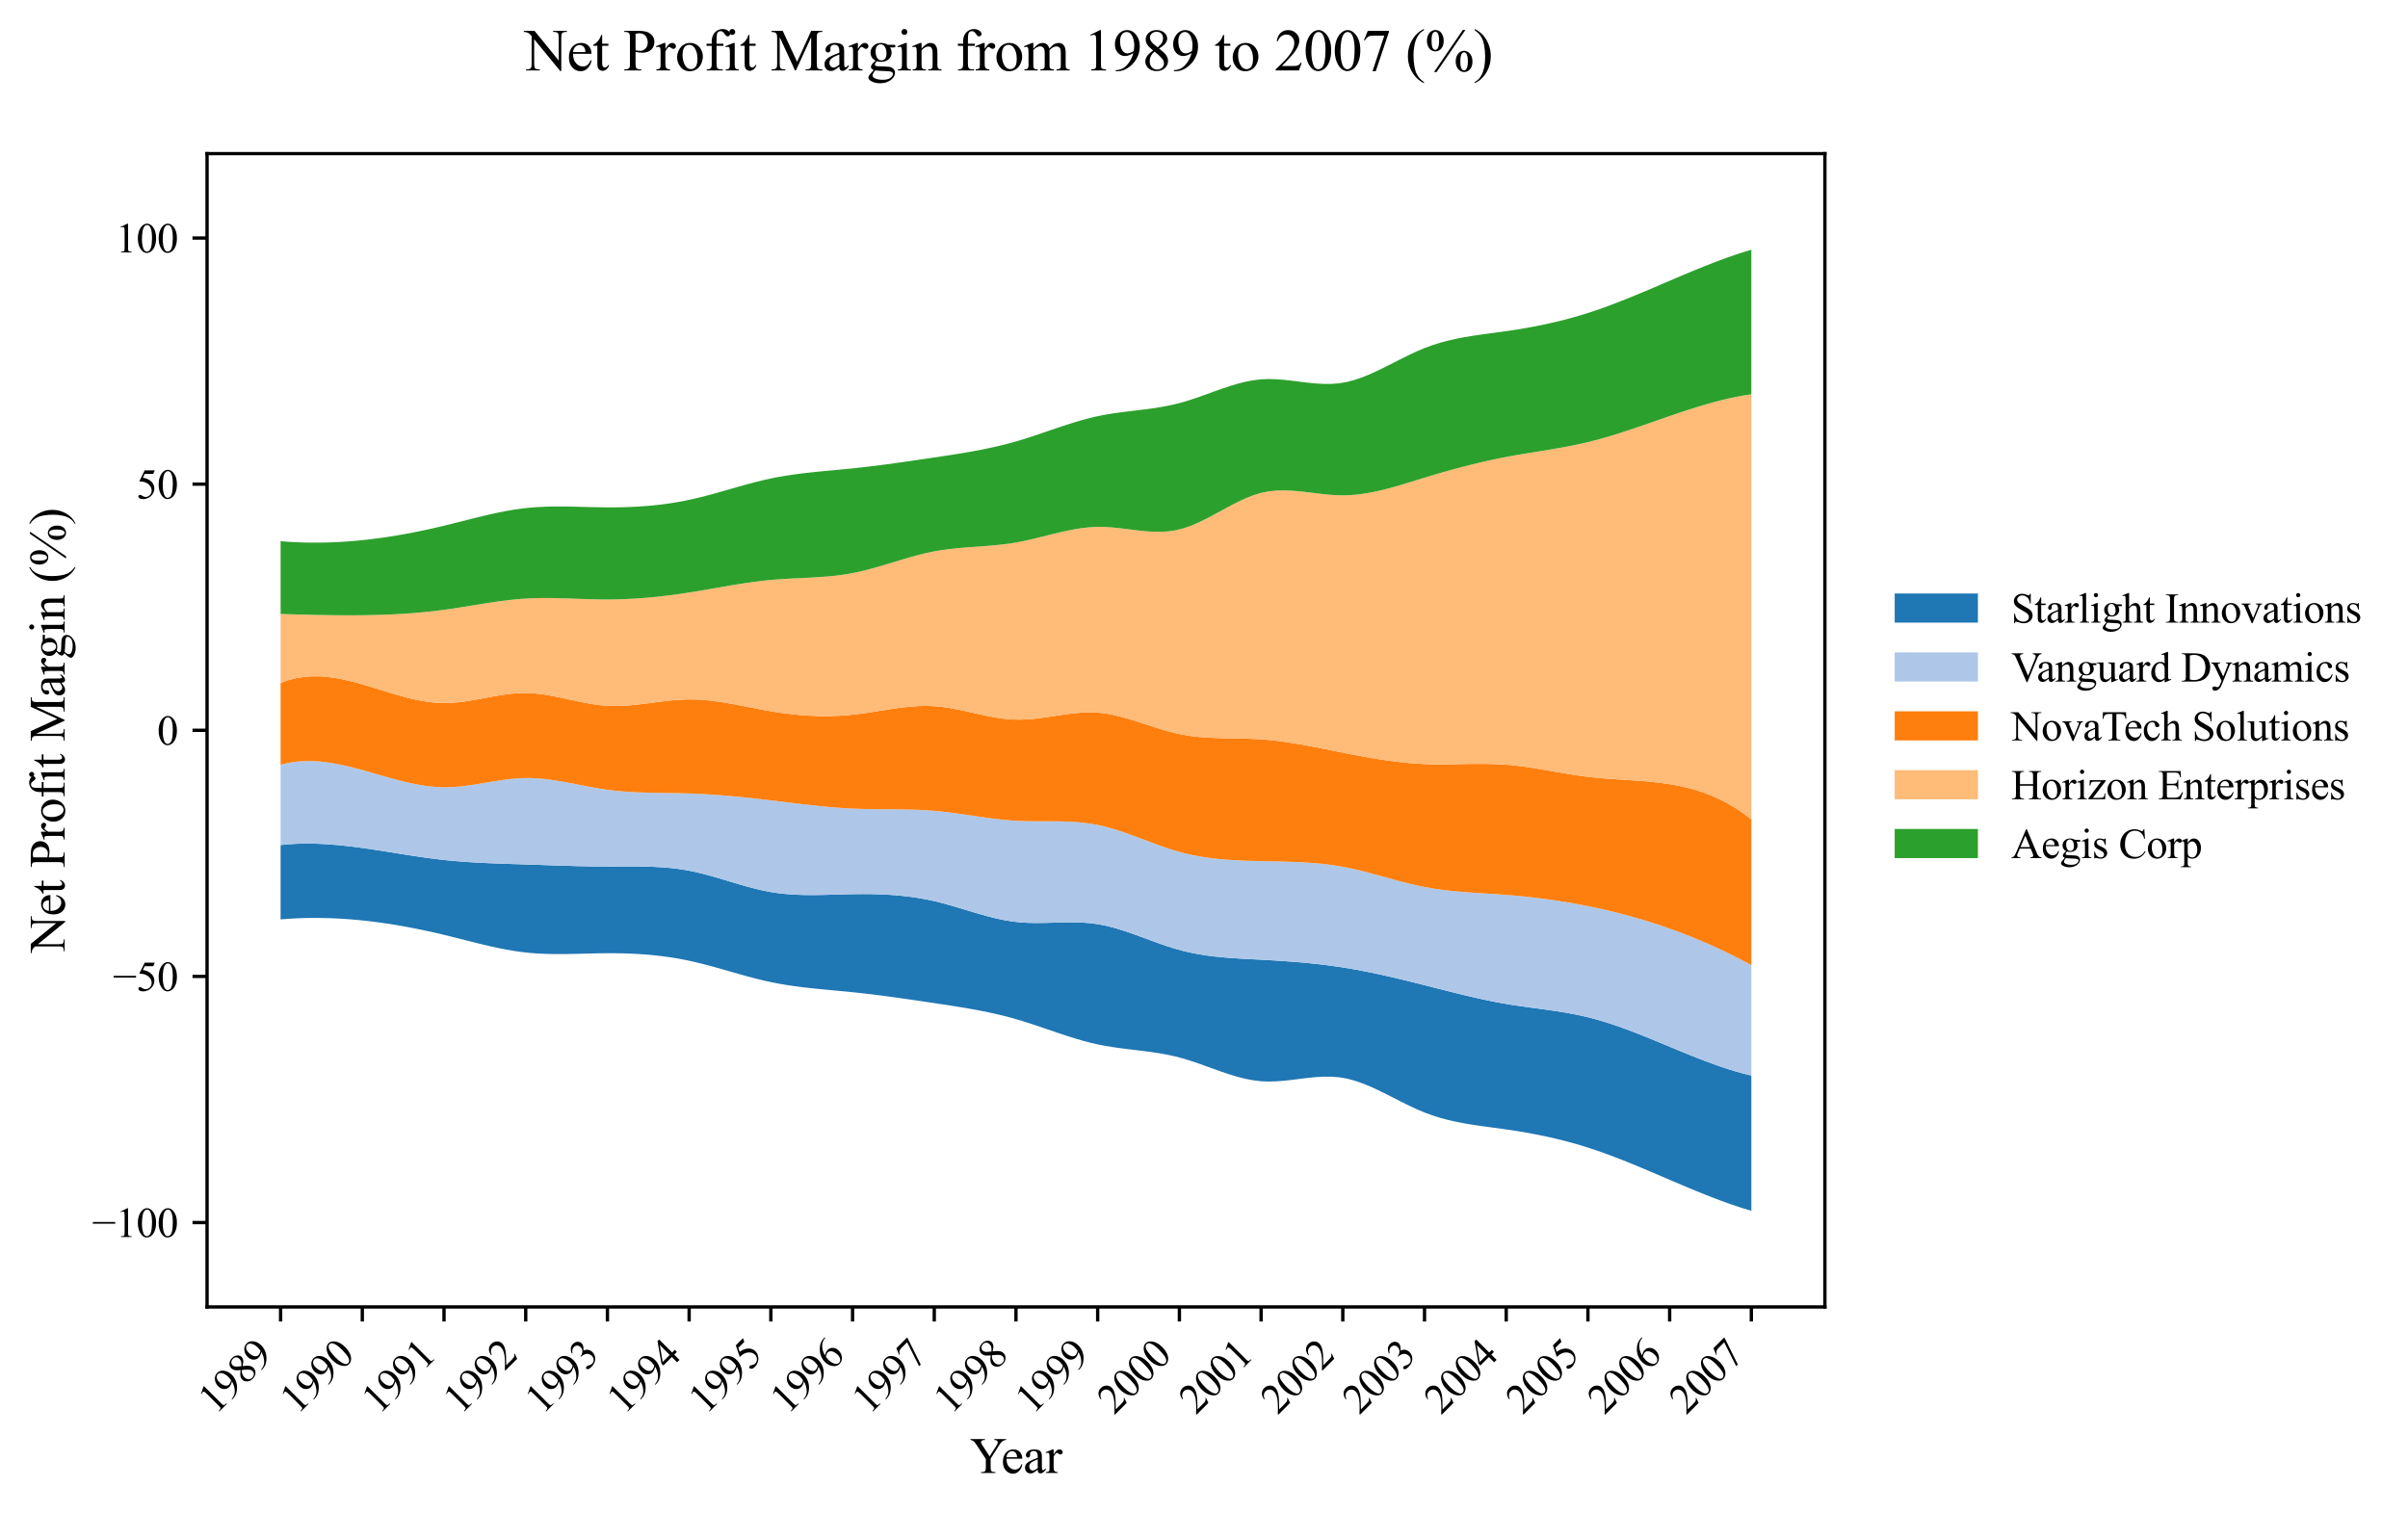 <?xml version="1.0" encoding="utf-8" standalone="no"?>
<!DOCTYPE svg PUBLIC "-//W3C//DTD SVG 1.1//EN"
  "http://www.w3.org/Graphics/SVG/1.1/DTD/svg11.dtd">
<svg xmlns:xlink="http://www.w3.org/1999/xlink" width="578.696pt" height="363.785pt" viewBox="0 0 578.696 363.785" xmlns="http://www.w3.org/2000/svg" version="1.1">
 <defs>
  <style type="text/css">*{stroke-linejoin: round; stroke-linecap: butt}</style>
 </defs>
 <g id="figure_1">
  <g id="patch_1">
   <path d="M 0 363.785 
L 578.696 363.785 
L 578.696 0 
L 0 0 
z
" style="fill: #ffffff"/>
  </g>
  <g id="axes_1">
   <g id="patch_2">
    <path d="M 49.761 314.121 
L 438.561 314.121 
L 438.561 36.921 
L 49.761 36.921 
z
" style="fill: #ffffff"/>
   </g>
   <g id="PolyCollection_1">
    <path d="M 67.434 203.095 
L 67.434 220.972 
L 69.304 220.829 
L 71.174 220.724 
L 73.044 220.656 
L 74.914 220.623 
L 76.784 220.625 
L 78.654 220.661 
L 80.525 220.73 
L 82.395 220.832 
L 84.265 220.964 
L 86.135 221.128 
L 88.005 221.321 
L 89.875 221.543 
L 91.745 221.792 
L 93.615 222.069 
L 95.486 222.372 
L 97.356 222.7 
L 99.226 223.052 
L 101.096 223.428 
L 102.966 223.826 
L 104.836 224.246 
L 106.706 224.687 
L 108.577 225.147 
L 110.447 225.618 
L 112.317 226.093 
L 114.187 226.563 
L 116.057 227.02 
L 117.927 227.455 
L 119.797 227.861 
L 121.667 228.229 
L 123.538 228.551 
L 125.408 228.818 
L 127.278 229.023 
L 129.148 229.166 
L 131.018 229.256 
L 132.888 229.3 
L 134.758 229.309 
L 136.628 229.291 
L 138.499 229.254 
L 140.369 229.208 
L 142.239 229.161 
L 144.109 229.122 
L 145.979 229.101 
L 147.849 229.104 
L 149.719 229.135 
L 151.59 229.197 
L 153.46 229.293 
L 155.33 229.425 
L 157.2 229.595 
L 159.07 229.806 
L 160.94 230.061 
L 162.81 230.362 
L 164.68 230.711 
L 166.551 231.112 
L 168.421 231.559 
L 170.291 232.044 
L 172.161 232.556 
L 174.031 233.085 
L 175.901 233.62 
L 177.771 234.153 
L 179.641 234.672 
L 181.512 235.167 
L 183.382 235.628 
L 185.252 236.046 
L 187.122 236.412 
L 188.992 236.731 
L 190.862 237.009 
L 192.732 237.253 
L 194.602 237.47 
L 196.473 237.666 
L 198.343 237.848 
L 200.213 238.023 
L 202.083 238.197 
L 203.953 238.377 
L 205.823 238.57 
L 207.693 238.777 
L 209.564 238.999 
L 211.434 239.233 
L 213.304 239.478 
L 215.174 239.732 
L 217.044 239.994 
L 218.914 240.263 
L 220.784 240.536 
L 222.654 240.813 
L 224.525 241.092 
L 226.395 241.372 
L 228.265 241.658 
L 230.135 241.953 
L 232.005 242.262 
L 233.875 242.591 
L 235.745 242.943 
L 237.615 243.323 
L 239.486 243.736 
L 241.356 244.187 
L 243.226 244.679 
L 245.096 245.219 
L 246.966 245.801 
L 248.836 246.414 
L 250.706 247.047 
L 252.577 247.687 
L 254.447 248.322 
L 256.317 248.942 
L 258.187 249.533 
L 260.057 250.084 
L 261.927 250.583 
L 263.797 251.019 
L 265.667 251.383 
L 267.538 251.688 
L 269.408 251.949 
L 271.278 252.183 
L 273.148 252.406 
L 275.018 252.635 
L 276.888 252.884 
L 278.758 253.172 
L 280.628 253.513 
L 282.499 253.923 
L 284.369 254.419 
L 286.239 254.996 
L 288.109 255.631 
L 289.979 256.3 
L 291.849 256.977 
L 293.719 257.639 
L 295.59 258.262 
L 297.46 258.822 
L 299.33 259.293 
L 301.2 259.652 
L 303.07 259.875 
L 304.94 259.946 
L 306.81 259.89 
L 308.68 259.741 
L 310.551 259.533 
L 312.421 259.298 
L 314.291 259.071 
L 316.161 258.885 
L 318.031 258.774 
L 319.901 258.772 
L 321.771 258.912 
L 323.641 259.227 
L 325.512 259.72 
L 327.382 260.361 
L 329.252 261.123 
L 331.122 261.976 
L 332.992 262.892 
L 334.862 263.84 
L 336.732 264.793 
L 338.602 265.722 
L 340.473 266.596 
L 342.343 267.388 
L 344.213 268.074 
L 346.083 268.662 
L 347.953 269.163 
L 349.823 269.59 
L 351.693 269.957 
L 353.564 270.275 
L 355.434 270.558 
L 357.304 270.818 
L 359.174 271.068 
L 361.044 271.32 
L 362.914 271.588 
L 364.784 271.879 
L 366.654 272.194 
L 368.525 272.535 
L 370.395 272.904 
L 372.265 273.304 
L 374.135 273.735 
L 376.005 274.201 
L 377.875 274.702 
L 379.745 275.24 
L 381.615 275.818 
L 383.486 276.436 
L 385.356 277.09 
L 387.226 277.778 
L 389.096 278.494 
L 390.966 279.235 
L 392.836 279.996 
L 394.706 280.774 
L 396.577 281.563 
L 398.447 282.36 
L 400.317 283.161 
L 402.187 283.961 
L 404.057 284.757 
L 405.927 285.544 
L 407.797 286.318 
L 409.667 287.074 
L 411.538 287.81 
L 413.408 288.52 
L 415.278 289.2 
L 417.148 289.846 
L 419.018 290.455 
L 420.888 291.021 
L 420.888 258.508 
L 420.888 258.508 
L 419.018 258.044 
L 417.148 257.521 
L 415.278 256.946 
L 413.408 256.324 
L 411.538 255.662 
L 409.667 254.966 
L 407.797 254.241 
L 405.927 253.494 
L 404.057 252.731 
L 402.187 251.958 
L 400.317 251.18 
L 398.447 250.404 
L 396.577 249.635 
L 394.706 248.88 
L 392.836 248.146 
L 390.966 247.436 
L 389.096 246.759 
L 387.226 246.119 
L 385.356 245.524 
L 383.486 244.978 
L 381.615 244.488 
L 379.745 244.057 
L 377.875 243.679 
L 376.005 243.344 
L 374.135 243.044 
L 372.265 242.768 
L 370.395 242.509 
L 368.525 242.257 
L 366.654 242.002 
L 364.784 241.735 
L 362.914 241.447 
L 361.044 241.13 
L 359.174 240.781 
L 357.304 240.402 
L 355.434 239.998 
L 353.564 239.573 
L 351.693 239.13 
L 349.823 238.673 
L 347.953 238.206 
L 346.083 237.732 
L 344.213 237.255 
L 342.343 236.779 
L 340.473 236.308 
L 338.602 235.844 
L 336.732 235.389 
L 334.862 234.946 
L 332.992 234.518 
L 331.122 234.106 
L 329.252 233.712 
L 327.382 233.341 
L 325.512 232.993 
L 323.641 232.67 
L 321.771 232.377 
L 319.901 232.112 
L 318.031 231.873 
L 316.161 231.658 
L 314.291 231.466 
L 312.421 231.294 
L 310.551 231.14 
L 308.68 231.002 
L 306.81 230.878 
L 304.94 230.765 
L 303.07 230.662 
L 301.2 230.566 
L 299.33 230.468 
L 297.46 230.359 
L 295.59 230.232 
L 293.719 230.076 
L 291.849 229.883 
L 289.979 229.645 
L 288.109 229.351 
L 286.239 228.994 
L 284.369 228.565 
L 282.499 228.054 
L 280.628 227.468 
L 278.758 226.827 
L 276.888 226.15 
L 275.018 225.457 
L 273.148 224.77 
L 271.278 224.108 
L 269.408 223.491 
L 267.538 222.939 
L 265.667 222.474 
L 263.797 222.114 
L 261.927 221.873 
L 260.057 221.736 
L 258.187 221.68 
L 256.317 221.683 
L 254.447 221.723 
L 252.577 221.776 
L 250.706 221.821 
L 248.836 221.835 
L 246.966 221.796 
L 245.096 221.68 
L 243.226 221.468 
L 241.356 221.156 
L 239.486 220.759 
L 237.615 220.295 
L 235.745 219.78 
L 233.875 219.232 
L 232.005 218.668 
L 230.135 218.103 
L 228.265 217.555 
L 226.395 217.041 
L 224.525 216.577 
L 222.654 216.177 
L 220.784 215.84 
L 218.914 215.562 
L 217.044 215.338 
L 215.174 215.164 
L 213.304 215.035 
L 211.434 214.948 
L 209.564 214.897 
L 207.693 214.879 
L 205.823 214.889 
L 203.953 214.922 
L 202.083 214.971 
L 200.213 215.026 
L 198.343 215.076 
L 196.473 215.111 
L 194.602 215.12 
L 192.732 215.092 
L 190.862 215.017 
L 188.992 214.885 
L 187.122 214.685 
L 185.252 214.406 
L 183.382 214.042 
L 181.512 213.606 
L 179.641 213.113 
L 177.771 212.58 
L 175.901 212.023 
L 174.031 211.459 
L 172.161 210.904 
L 170.291 210.373 
L 168.421 209.885 
L 166.551 209.454 
L 164.68 209.096 
L 162.81 208.816 
L 160.94 208.604 
L 159.07 208.452 
L 157.2 208.349 
L 155.33 208.287 
L 153.46 208.257 
L 151.59 208.249 
L 149.719 208.253 
L 147.849 208.262 
L 145.979 208.265 
L 144.109 208.255 
L 142.239 208.233 
L 140.369 208.199 
L 138.499 208.155 
L 136.628 208.104 
L 134.758 208.047 
L 132.888 207.986 
L 131.018 207.922 
L 129.148 207.857 
L 127.278 207.793 
L 125.408 207.732 
L 123.538 207.673 
L 121.667 207.612 
L 119.797 207.547 
L 117.927 207.474 
L 116.057 207.391 
L 114.187 207.292 
L 112.317 207.177 
L 110.447 207.04 
L 108.577 206.879 
L 106.706 206.692 
L 104.836 206.475 
L 102.966 206.232 
L 101.096 205.968 
L 99.226 205.688 
L 97.356 205.397 
L 95.486 205.099 
L 93.615 204.799 
L 91.745 204.502 
L 89.875 204.213 
L 88.005 203.937 
L 86.135 203.678 
L 84.265 203.441 
L 82.395 203.231 
L 80.525 203.052 
L 78.654 202.911 
L 76.784 202.81 
L 74.914 202.756 
L 73.044 202.752 
L 71.174 202.804 
L 69.304 202.917 
L 67.434 203.095 
z
" clip-path="url(#p97ded38f09)" style="fill: #1f77b4"/>
   </g>
   <g id="PolyCollection_2">
    <path d="M 67.434 183.809 
L 67.434 203.095 
L 69.304 202.917 
L 71.174 202.804 
L 73.044 202.752 
L 74.914 202.756 
L 76.784 202.81 
L 78.654 202.911 
L 80.525 203.052 
L 82.395 203.231 
L 84.265 203.441 
L 86.135 203.678 
L 88.005 203.937 
L 89.875 204.213 
L 91.745 204.502 
L 93.615 204.799 
L 95.486 205.099 
L 97.356 205.397 
L 99.226 205.688 
L 101.096 205.968 
L 102.966 206.232 
L 104.836 206.475 
L 106.706 206.692 
L 108.577 206.879 
L 110.447 207.04 
L 112.317 207.177 
L 114.187 207.292 
L 116.057 207.391 
L 117.927 207.474 
L 119.797 207.547 
L 121.667 207.612 
L 123.538 207.673 
L 125.408 207.732 
L 127.278 207.793 
L 129.148 207.857 
L 131.018 207.922 
L 132.888 207.986 
L 134.758 208.047 
L 136.628 208.104 
L 138.499 208.155 
L 140.369 208.199 
L 142.239 208.233 
L 144.109 208.255 
L 145.979 208.265 
L 147.849 208.262 
L 149.719 208.253 
L 151.59 208.249 
L 153.46 208.257 
L 155.33 208.287 
L 157.2 208.349 
L 159.07 208.452 
L 160.94 208.604 
L 162.81 208.816 
L 164.68 209.096 
L 166.551 209.454 
L 168.421 209.885 
L 170.291 210.373 
L 172.161 210.904 
L 174.031 211.459 
L 175.901 212.023 
L 177.771 212.58 
L 179.641 213.113 
L 181.512 213.606 
L 183.382 214.042 
L 185.252 214.406 
L 187.122 214.685 
L 188.992 214.885 
L 190.862 215.017 
L 192.732 215.092 
L 194.602 215.12 
L 196.473 215.111 
L 198.343 215.076 
L 200.213 215.026 
L 202.083 214.971 
L 203.953 214.922 
L 205.823 214.889 
L 207.693 214.879 
L 209.564 214.897 
L 211.434 214.948 
L 213.304 215.035 
L 215.174 215.164 
L 217.044 215.338 
L 218.914 215.562 
L 220.784 215.84 
L 222.654 216.177 
L 224.525 216.577 
L 226.395 217.041 
L 228.265 217.555 
L 230.135 218.103 
L 232.005 218.668 
L 233.875 219.232 
L 235.745 219.78 
L 237.615 220.295 
L 239.486 220.759 
L 241.356 221.156 
L 243.226 221.468 
L 245.096 221.68 
L 246.966 221.796 
L 248.836 221.835 
L 250.706 221.821 
L 252.577 221.776 
L 254.447 221.723 
L 256.317 221.683 
L 258.187 221.68 
L 260.057 221.736 
L 261.927 221.873 
L 263.797 222.114 
L 265.667 222.474 
L 267.538 222.939 
L 269.408 223.491 
L 271.278 224.108 
L 273.148 224.77 
L 275.018 225.457 
L 276.888 226.15 
L 278.758 226.827 
L 280.628 227.468 
L 282.499 228.054 
L 284.369 228.565 
L 286.239 228.994 
L 288.109 229.351 
L 289.979 229.645 
L 291.849 229.883 
L 293.719 230.076 
L 295.59 230.232 
L 297.46 230.359 
L 299.33 230.468 
L 301.2 230.566 
L 303.07 230.662 
L 304.94 230.765 
L 306.81 230.878 
L 308.68 231.002 
L 310.551 231.14 
L 312.421 231.294 
L 314.291 231.466 
L 316.161 231.658 
L 318.031 231.873 
L 319.901 232.112 
L 321.771 232.377 
L 323.641 232.67 
L 325.512 232.993 
L 327.382 233.341 
L 329.252 233.712 
L 331.122 234.106 
L 332.992 234.518 
L 334.862 234.946 
L 336.732 235.389 
L 338.602 235.844 
L 340.473 236.308 
L 342.343 236.779 
L 344.213 237.255 
L 346.083 237.732 
L 347.953 238.206 
L 349.823 238.673 
L 351.693 239.13 
L 353.564 239.573 
L 355.434 239.998 
L 357.304 240.402 
L 359.174 240.781 
L 361.044 241.13 
L 362.914 241.447 
L 364.784 241.735 
L 366.654 242.002 
L 368.525 242.257 
L 370.395 242.509 
L 372.265 242.768 
L 374.135 243.044 
L 376.005 243.344 
L 377.875 243.679 
L 379.745 244.057 
L 381.615 244.488 
L 383.486 244.978 
L 385.356 245.524 
L 387.226 246.119 
L 389.096 246.759 
L 390.966 247.436 
L 392.836 248.146 
L 394.706 248.88 
L 396.577 249.635 
L 398.447 250.404 
L 400.317 251.18 
L 402.187 251.958 
L 404.057 252.731 
L 405.927 253.494 
L 407.797 254.241 
L 409.667 254.966 
L 411.538 255.662 
L 413.408 256.324 
L 415.278 256.946 
L 417.148 257.521 
L 419.018 258.044 
L 420.888 258.508 
L 420.888 231.97 
L 420.888 231.97 
L 419.018 230.967 
L 417.148 230.001 
L 415.278 229.072 
L 413.408 228.178 
L 411.538 227.318 
L 409.667 226.493 
L 407.797 225.701 
L 405.927 224.942 
L 404.057 224.216 
L 402.187 223.521 
L 400.317 222.857 
L 398.447 222.223 
L 396.577 221.619 
L 394.706 221.045 
L 392.836 220.498 
L 390.966 219.98 
L 389.096 219.489 
L 387.226 219.024 
L 385.356 218.586 
L 383.486 218.172 
L 381.615 217.784 
L 379.745 217.419 
L 377.875 217.078 
L 376.005 216.761 
L 374.135 216.466 
L 372.265 216.194 
L 370.395 215.944 
L 368.525 215.717 
L 366.654 215.51 
L 364.784 215.325 
L 362.914 215.161 
L 361.044 215.016 
L 359.174 214.889 
L 357.304 214.769 
L 355.434 214.651 
L 353.564 214.525 
L 351.693 214.384 
L 349.823 214.221 
L 347.953 214.028 
L 346.083 213.796 
L 344.213 213.519 
L 342.343 213.187 
L 340.473 212.797 
L 338.602 212.358 
L 336.732 211.881 
L 334.862 211.379 
L 332.992 210.864 
L 331.122 210.346 
L 329.252 209.84 
L 327.382 209.356 
L 325.512 208.907 
L 323.641 208.504 
L 321.771 208.16 
L 319.901 207.877 
L 318.031 207.648 
L 316.161 207.467 
L 314.291 207.327 
L 312.421 207.221 
L 310.551 207.142 
L 308.68 207.084 
L 306.81 207.039 
L 304.94 207.001 
L 303.07 206.964 
L 301.2 206.919 
L 299.33 206.861 
L 297.46 206.78 
L 295.59 206.671 
L 293.719 206.526 
L 291.849 206.337 
L 289.979 206.098 
L 288.109 205.8 
L 286.239 205.436 
L 284.369 204.999 
L 282.499 204.483 
L 280.628 203.892 
L 278.758 203.245 
L 276.888 202.56 
L 275.018 201.855 
L 273.148 201.15 
L 271.278 200.463 
L 269.408 199.812 
L 267.538 199.216 
L 265.667 198.693 
L 263.797 198.262 
L 261.927 197.935 
L 260.057 197.703 
L 258.187 197.548 
L 256.317 197.456 
L 254.447 197.41 
L 252.577 197.394 
L 250.706 197.392 
L 248.836 197.388 
L 246.966 197.365 
L 245.096 197.308 
L 243.226 197.201 
L 241.356 197.042 
L 239.486 196.839 
L 237.615 196.603 
L 235.745 196.344 
L 233.875 196.073 
L 232.005 195.798 
L 230.135 195.531 
L 228.265 195.282 
L 226.395 195.061 
L 224.525 194.878 
L 222.654 194.739 
L 220.784 194.642 
L 218.914 194.576 
L 217.044 194.536 
L 215.174 194.512 
L 213.304 194.498 
L 211.434 194.485 
L 209.564 194.466 
L 207.693 194.433 
L 205.823 194.378 
L 203.953 194.293 
L 202.083 194.177 
L 200.213 194.034 
L 198.343 193.867 
L 196.473 193.68 
L 194.602 193.476 
L 192.732 193.261 
L 190.862 193.036 
L 188.992 192.808 
L 187.122 192.578 
L 185.252 192.352 
L 183.382 192.132 
L 181.512 191.921 
L 179.641 191.72 
L 177.771 191.53 
L 175.901 191.355 
L 174.031 191.194 
L 172.161 191.05 
L 170.291 190.924 
L 168.421 190.819 
L 166.551 190.735 
L 164.68 190.674 
L 162.81 190.632 
L 160.94 190.603 
L 159.07 190.577 
L 157.2 190.547 
L 155.33 190.505 
L 153.46 190.441 
L 151.59 190.349 
L 149.719 190.221 
L 147.849 190.047 
L 145.979 189.82 
L 144.109 189.536 
L 142.239 189.207 
L 140.369 188.851 
L 138.499 188.484 
L 136.628 188.122 
L 134.758 187.783 
L 132.888 187.484 
L 131.018 187.24 
L 129.148 187.069 
L 127.278 186.988 
L 125.408 187.012 
L 123.538 187.139 
L 121.667 187.347 
L 119.797 187.613 
L 117.927 187.914 
L 116.057 188.23 
L 114.187 188.536 
L 112.317 188.81 
L 110.447 189.03 
L 108.577 189.173 
L 106.706 189.216 
L 104.836 189.144 
L 102.966 188.964 
L 101.096 188.691 
L 99.226 188.338 
L 97.356 187.919 
L 95.486 187.449 
L 93.615 186.942 
L 91.745 186.411 
L 89.875 185.871 
L 88.005 185.336 
L 86.135 184.821 
L 84.265 184.338 
L 82.395 183.902 
L 80.525 183.528 
L 78.654 183.23 
L 76.784 183.02 
L 74.914 182.915 
L 73.044 182.927 
L 71.174 183.07 
L 69.304 183.36 
L 67.434 183.809 
z
" clip-path="url(#p97ded38f09)" style="fill: #aec7e8"/>
   </g>
   <g id="PolyCollection_3">
    <path d="M 67.434 164.145 
L 67.434 183.809 
L 69.304 183.36 
L 71.174 183.07 
L 73.044 182.927 
L 74.914 182.915 
L 76.784 183.02 
L 78.654 183.23 
L 80.525 183.528 
L 82.395 183.902 
L 84.265 184.338 
L 86.135 184.821 
L 88.005 185.336 
L 89.875 185.871 
L 91.745 186.411 
L 93.615 186.942 
L 95.486 187.449 
L 97.356 187.919 
L 99.226 188.338 
L 101.096 188.691 
L 102.966 188.964 
L 104.836 189.144 
L 106.706 189.216 
L 108.577 189.173 
L 110.447 189.03 
L 112.317 188.81 
L 114.187 188.536 
L 116.057 188.23 
L 117.927 187.914 
L 119.797 187.613 
L 121.667 187.347 
L 123.538 187.139 
L 125.408 187.012 
L 127.278 186.988 
L 129.148 187.069 
L 131.018 187.24 
L 132.888 187.484 
L 134.758 187.783 
L 136.628 188.122 
L 138.499 188.484 
L 140.369 188.851 
L 142.239 189.207 
L 144.109 189.536 
L 145.979 189.82 
L 147.849 190.047 
L 149.719 190.221 
L 151.59 190.349 
L 153.46 190.441 
L 155.33 190.505 
L 157.2 190.547 
L 159.07 190.577 
L 160.94 190.603 
L 162.81 190.632 
L 164.68 190.674 
L 166.551 190.735 
L 168.421 190.819 
L 170.291 190.924 
L 172.161 191.05 
L 174.031 191.194 
L 175.901 191.355 
L 177.771 191.53 
L 179.641 191.72 
L 181.512 191.921 
L 183.382 192.132 
L 185.252 192.352 
L 187.122 192.578 
L 188.992 192.808 
L 190.862 193.036 
L 192.732 193.261 
L 194.602 193.476 
L 196.473 193.68 
L 198.343 193.867 
L 200.213 194.034 
L 202.083 194.177 
L 203.953 194.293 
L 205.823 194.378 
L 207.693 194.433 
L 209.564 194.466 
L 211.434 194.485 
L 213.304 194.498 
L 215.174 194.512 
L 217.044 194.536 
L 218.914 194.576 
L 220.784 194.642 
L 222.654 194.739 
L 224.525 194.878 
L 226.395 195.061 
L 228.265 195.282 
L 230.135 195.531 
L 232.005 195.798 
L 233.875 196.073 
L 235.745 196.344 
L 237.615 196.603 
L 239.486 196.839 
L 241.356 197.042 
L 243.226 197.201 
L 245.096 197.308 
L 246.966 197.365 
L 248.836 197.388 
L 250.706 197.392 
L 252.577 197.394 
L 254.447 197.41 
L 256.317 197.456 
L 258.187 197.548 
L 260.057 197.703 
L 261.927 197.935 
L 263.797 198.262 
L 265.667 198.693 
L 267.538 199.216 
L 269.408 199.812 
L 271.278 200.463 
L 273.148 201.15 
L 275.018 201.855 
L 276.888 202.56 
L 278.758 203.245 
L 280.628 203.892 
L 282.499 204.483 
L 284.369 204.999 
L 286.239 205.436 
L 288.109 205.8 
L 289.979 206.098 
L 291.849 206.337 
L 293.719 206.526 
L 295.59 206.671 
L 297.46 206.78 
L 299.33 206.861 
L 301.2 206.919 
L 303.07 206.964 
L 304.94 207.001 
L 306.81 207.039 
L 308.68 207.084 
L 310.551 207.142 
L 312.421 207.221 
L 314.291 207.327 
L 316.161 207.467 
L 318.031 207.648 
L 319.901 207.877 
L 321.771 208.16 
L 323.641 208.504 
L 325.512 208.907 
L 327.382 209.356 
L 329.252 209.84 
L 331.122 210.346 
L 332.992 210.864 
L 334.862 211.379 
L 336.732 211.881 
L 338.602 212.358 
L 340.473 212.797 
L 342.343 213.187 
L 344.213 213.519 
L 346.083 213.796 
L 347.953 214.028 
L 349.823 214.221 
L 351.693 214.384 
L 353.564 214.525 
L 355.434 214.651 
L 357.304 214.769 
L 359.174 214.889 
L 361.044 215.016 
L 362.914 215.161 
L 364.784 215.325 
L 366.654 215.51 
L 368.525 215.717 
L 370.395 215.944 
L 372.265 216.194 
L 374.135 216.466 
L 376.005 216.761 
L 377.875 217.078 
L 379.745 217.419 
L 381.615 217.784 
L 383.486 218.172 
L 385.356 218.586 
L 387.226 219.024 
L 389.096 219.489 
L 390.966 219.98 
L 392.836 220.498 
L 394.706 221.045 
L 396.577 221.619 
L 398.447 222.223 
L 400.317 222.857 
L 402.187 223.521 
L 404.057 224.216 
L 405.927 224.942 
L 407.797 225.701 
L 409.667 226.493 
L 411.538 227.318 
L 413.408 228.178 
L 415.278 229.072 
L 417.148 230.001 
L 419.018 230.967 
L 420.888 231.97 
L 420.888 196.925 
L 420.888 196.925 
L 419.018 195.51 
L 417.148 194.253 
L 415.278 193.142 
L 413.408 192.168 
L 411.538 191.321 
L 409.667 190.59 
L 407.797 189.966 
L 405.927 189.438 
L 404.057 188.995 
L 402.187 188.629 
L 400.317 188.328 
L 398.447 188.083 
L 396.577 187.883 
L 394.706 187.719 
L 392.836 187.579 
L 390.966 187.455 
L 389.096 187.335 
L 387.226 187.21 
L 385.356 187.07 
L 383.486 186.904 
L 381.615 186.702 
L 379.745 186.458 
L 377.875 186.178 
L 376.005 185.872 
L 374.135 185.551 
L 372.265 185.224 
L 370.395 184.903 
L 368.525 184.597 
L 366.654 184.316 
L 364.784 184.071 
L 362.914 183.871 
L 361.044 183.727 
L 359.174 183.638 
L 357.304 183.595 
L 355.434 183.586 
L 353.564 183.602 
L 351.693 183.632 
L 349.823 183.666 
L 347.953 183.694 
L 346.083 183.704 
L 344.213 183.687 
L 342.343 183.632 
L 340.473 183.531 
L 338.602 183.386 
L 336.732 183.2 
L 334.862 182.977 
L 332.992 182.722 
L 331.122 182.437 
L 329.252 182.127 
L 327.382 181.796 
L 325.512 181.447 
L 323.641 181.084 
L 321.771 180.711 
L 319.901 180.334 
L 318.031 179.957 
L 316.161 179.587 
L 314.291 179.23 
L 312.421 178.892 
L 310.551 178.579 
L 308.68 178.296 
L 306.81 178.05 
L 304.94 177.847 
L 303.07 177.692 
L 301.2 177.589 
L 299.33 177.525 
L 297.46 177.485 
L 295.59 177.454 
L 293.719 177.417 
L 291.849 177.359 
L 289.979 177.264 
L 288.109 177.118 
L 286.239 176.905 
L 284.369 176.609 
L 282.499 176.218 
L 280.628 175.735 
L 278.758 175.183 
L 276.888 174.589 
L 275.018 173.975 
L 273.148 173.367 
L 271.278 172.79 
L 269.408 172.267 
L 267.538 171.824 
L 265.667 171.484 
L 263.797 171.274 
L 261.927 171.207 
L 260.057 171.267 
L 258.187 171.424 
L 256.317 171.652 
L 254.447 171.924 
L 252.577 172.211 
L 250.706 172.486 
L 248.836 172.722 
L 246.966 172.891 
L 245.096 172.966 
L 243.226 172.921 
L 241.356 172.753 
L 239.486 172.486 
L 237.615 172.145 
L 235.745 171.754 
L 233.875 171.337 
L 232.005 170.919 
L 230.135 170.525 
L 228.265 170.178 
L 226.395 169.902 
L 224.525 169.724 
L 222.654 169.659 
L 220.784 169.698 
L 218.914 169.823 
L 217.044 170.017 
L 215.174 170.263 
L 213.304 170.544 
L 211.434 170.843 
L 209.564 171.142 
L 207.693 171.423 
L 205.823 171.671 
L 203.953 171.868 
L 202.083 172.006 
L 200.213 172.087 
L 198.343 172.114 
L 196.473 172.088 
L 194.602 172.011 
L 192.732 171.887 
L 190.862 171.716 
L 188.992 171.501 
L 187.122 171.245 
L 185.252 170.948 
L 183.382 170.616 
L 181.512 170.26 
L 179.641 169.891 
L 177.771 169.525 
L 175.901 169.174 
L 174.031 168.85 
L 172.161 168.567 
L 170.291 168.339 
L 168.421 168.178 
L 166.551 168.097 
L 164.68 168.109 
L 162.81 168.21 
L 160.94 168.379 
L 159.07 168.595 
L 157.2 168.836 
L 155.33 169.082 
L 153.46 169.311 
L 151.59 169.502 
L 149.719 169.634 
L 147.849 169.685 
L 145.979 169.635 
L 144.109 169.469 
L 142.239 169.206 
L 140.369 168.869 
L 138.499 168.485 
L 136.628 168.078 
L 134.758 167.673 
L 132.888 167.296 
L 131.018 166.971 
L 129.148 166.723 
L 127.278 166.579 
L 125.408 166.561 
L 123.538 166.669 
L 121.667 166.877 
L 119.797 167.159 
L 117.927 167.489 
L 116.057 167.839 
L 114.187 168.184 
L 112.317 168.496 
L 110.447 168.749 
L 108.577 168.917 
L 106.706 168.972 
L 104.836 168.897 
L 102.966 168.699 
L 101.096 168.397 
L 99.226 168.006 
L 97.356 167.544 
L 95.486 167.027 
L 93.615 166.473 
L 91.745 165.897 
L 89.875 165.317 
L 88.005 164.75 
L 86.135 164.212 
L 84.265 163.721 
L 82.395 163.292 
L 80.525 162.943 
L 78.654 162.691 
L 76.784 162.552 
L 74.914 162.543 
L 73.044 162.681 
L 71.174 162.983 
L 69.304 163.465 
L 67.434 164.145 
z
" clip-path="url(#p97ded38f09)" style="fill: #ff7f0e"/>
   </g>
   <g id="PolyCollection_4">
    <path d="M 67.434 147.569 
L 67.434 164.145 
L 69.304 163.465 
L 71.174 162.983 
L 73.044 162.681 
L 74.914 162.543 
L 76.784 162.552 
L 78.654 162.691 
L 80.525 162.943 
L 82.395 163.292 
L 84.265 163.721 
L 86.135 164.212 
L 88.005 164.75 
L 89.875 165.317 
L 91.745 165.897 
L 93.615 166.473 
L 95.486 167.027 
L 97.356 167.544 
L 99.226 168.006 
L 101.096 168.397 
L 102.966 168.699 
L 104.836 168.897 
L 106.706 168.972 
L 108.577 168.917 
L 110.447 168.749 
L 112.317 168.496 
L 114.187 168.184 
L 116.057 167.839 
L 117.927 167.489 
L 119.797 167.159 
L 121.667 166.877 
L 123.538 166.669 
L 125.408 166.561 
L 127.278 166.579 
L 129.148 166.723 
L 131.018 166.971 
L 132.888 167.296 
L 134.758 167.673 
L 136.628 168.078 
L 138.499 168.485 
L 140.369 168.869 
L 142.239 169.206 
L 144.109 169.469 
L 145.979 169.635 
L 147.849 169.685 
L 149.719 169.634 
L 151.59 169.502 
L 153.46 169.311 
L 155.33 169.082 
L 157.2 168.836 
L 159.07 168.595 
L 160.94 168.379 
L 162.81 168.21 
L 164.68 168.109 
L 166.551 168.097 
L 168.421 168.178 
L 170.291 168.339 
L 172.161 168.567 
L 174.031 168.85 
L 175.901 169.174 
L 177.771 169.525 
L 179.641 169.891 
L 181.512 170.26 
L 183.382 170.616 
L 185.252 170.948 
L 187.122 171.245 
L 188.992 171.501 
L 190.862 171.716 
L 192.732 171.887 
L 194.602 172.011 
L 196.473 172.088 
L 198.343 172.114 
L 200.213 172.087 
L 202.083 172.006 
L 203.953 171.868 
L 205.823 171.671 
L 207.693 171.423 
L 209.564 171.142 
L 211.434 170.843 
L 213.304 170.544 
L 215.174 170.263 
L 217.044 170.017 
L 218.914 169.823 
L 220.784 169.698 
L 222.654 169.659 
L 224.525 169.724 
L 226.395 169.902 
L 228.265 170.178 
L 230.135 170.525 
L 232.005 170.919 
L 233.875 171.337 
L 235.745 171.754 
L 237.615 172.145 
L 239.486 172.486 
L 241.356 172.753 
L 243.226 172.921 
L 245.096 172.966 
L 246.966 172.891 
L 248.836 172.722 
L 250.706 172.486 
L 252.577 172.211 
L 254.447 171.924 
L 256.317 171.652 
L 258.187 171.424 
L 260.057 171.267 
L 261.927 171.207 
L 263.797 171.274 
L 265.667 171.484 
L 267.538 171.824 
L 269.408 172.267 
L 271.278 172.79 
L 273.148 173.367 
L 275.018 173.975 
L 276.888 174.589 
L 278.758 175.183 
L 280.628 175.735 
L 282.499 176.218 
L 284.369 176.609 
L 286.239 176.905 
L 288.109 177.118 
L 289.979 177.264 
L 291.849 177.359 
L 293.719 177.417 
L 295.59 177.454 
L 297.46 177.485 
L 299.33 177.525 
L 301.2 177.589 
L 303.07 177.692 
L 304.94 177.847 
L 306.81 178.05 
L 308.68 178.296 
L 310.551 178.579 
L 312.421 178.892 
L 314.291 179.23 
L 316.161 179.587 
L 318.031 179.957 
L 319.901 180.334 
L 321.771 180.711 
L 323.641 181.084 
L 325.512 181.447 
L 327.382 181.796 
L 329.252 182.127 
L 331.122 182.437 
L 332.992 182.722 
L 334.862 182.977 
L 336.732 183.2 
L 338.602 183.386 
L 340.473 183.531 
L 342.343 183.632 
L 344.213 183.687 
L 346.083 183.704 
L 347.953 183.694 
L 349.823 183.666 
L 351.693 183.632 
L 353.564 183.602 
L 355.434 183.586 
L 357.304 183.595 
L 359.174 183.638 
L 361.044 183.727 
L 362.914 183.871 
L 364.784 184.071 
L 366.654 184.316 
L 368.525 184.597 
L 370.395 184.903 
L 372.265 185.224 
L 374.135 185.551 
L 376.005 185.872 
L 377.875 186.178 
L 379.745 186.458 
L 381.615 186.702 
L 383.486 186.904 
L 385.356 187.07 
L 387.226 187.21 
L 389.096 187.335 
L 390.966 187.455 
L 392.836 187.579 
L 394.706 187.719 
L 396.577 187.883 
L 398.447 188.083 
L 400.317 188.328 
L 402.187 188.629 
L 404.057 188.995 
L 405.927 189.438 
L 407.797 189.966 
L 409.667 190.59 
L 411.538 191.321 
L 413.408 192.168 
L 415.278 193.142 
L 417.148 194.253 
L 419.018 195.51 
L 420.888 196.925 
L 420.888 94.771 
L 420.888 94.771 
L 419.018 95.056 
L 417.148 95.401 
L 415.278 95.8 
L 413.408 96.249 
L 411.538 96.741 
L 409.667 97.272 
L 407.797 97.835 
L 405.927 98.427 
L 404.057 99.042 
L 402.187 99.674 
L 400.317 100.317 
L 398.447 100.968 
L 396.577 101.62 
L 394.706 102.269 
L 392.836 102.908 
L 390.966 103.533 
L 389.096 104.139 
L 387.226 104.719 
L 385.356 105.27 
L 383.486 105.785 
L 381.615 106.259 
L 379.745 106.689 
L 377.875 107.081 
L 376.005 107.44 
L 374.135 107.774 
L 372.265 108.09 
L 370.395 108.396 
L 368.525 108.697 
L 366.654 109.001 
L 364.784 109.315 
L 362.914 109.646 
L 361.044 110.001 
L 359.174 110.383 
L 357.304 110.79 
L 355.434 111.222 
L 353.564 111.676 
L 351.693 112.152 
L 349.823 112.648 
L 347.953 113.162 
L 346.083 113.695 
L 344.213 114.244 
L 342.343 114.807 
L 340.473 115.383 
L 338.602 115.959 
L 336.732 116.523 
L 334.862 117.061 
L 332.992 117.562 
L 331.122 118.011 
L 329.252 118.397 
L 327.382 118.705 
L 325.512 118.924 
L 323.641 119.04 
L 321.771 119.041 
L 319.901 118.936 
L 318.031 118.758 
L 316.161 118.536 
L 314.291 118.304 
L 312.421 118.093 
L 310.551 117.934 
L 308.68 117.86 
L 306.81 117.903 
L 304.94 118.093 
L 303.07 118.463 
L 301.2 119.034 
L 299.33 119.775 
L 297.46 120.647 
L 295.59 121.609 
L 293.719 122.62 
L 291.849 123.641 
L 289.979 124.629 
L 288.109 125.546 
L 286.239 126.349 
L 284.369 126.999 
L 282.499 127.457 
L 280.628 127.719 
L 278.758 127.816 
L 276.888 127.781 
L 275.018 127.647 
L 273.148 127.448 
L 271.278 127.216 
L 269.408 126.984 
L 267.538 126.786 
L 265.667 126.654 
L 263.797 126.621 
L 261.927 126.712 
L 260.057 126.916 
L 258.187 127.212 
L 256.317 127.581 
L 254.447 128.004 
L 252.577 128.459 
L 250.706 128.928 
L 248.836 129.391 
L 246.966 129.827 
L 245.096 130.218 
L 243.226 130.543 
L 241.356 130.801 
L 239.486 131.005 
L 237.615 131.172 
L 235.745 131.314 
L 233.875 131.448 
L 232.005 131.589 
L 230.135 131.75 
L 228.265 131.949 
L 226.395 132.198 
L 224.525 132.513 
L 222.654 132.905 
L 220.784 133.362 
L 218.914 133.87 
L 217.044 134.413 
L 215.174 134.975 
L 213.304 135.542 
L 211.434 136.098 
L 209.564 136.628 
L 207.693 137.116 
L 205.823 137.548 
L 203.953 137.907 
L 202.083 138.193 
L 200.213 138.417 
L 198.343 138.59 
L 196.473 138.725 
L 194.602 138.833 
L 192.732 138.925 
L 190.862 139.015 
L 188.992 139.113 
L 187.122 139.231 
L 185.252 139.382 
L 183.382 139.573 
L 181.512 139.802 
L 179.641 140.063 
L 177.771 140.349 
L 175.901 140.655 
L 174.031 140.973 
L 172.161 141.299 
L 170.291 141.625 
L 168.421 141.946 
L 166.551 142.256 
L 164.68 142.548 
L 162.81 142.819 
L 160.94 143.067 
L 159.07 143.291 
L 157.2 143.49 
L 155.33 143.663 
L 153.46 143.807 
L 151.59 143.922 
L 149.719 144.007 
L 147.849 144.059 
L 145.979 144.079 
L 144.109 144.065 
L 142.239 144.026 
L 140.369 143.969 
L 138.499 143.904 
L 136.628 143.839 
L 134.758 143.781 
L 132.888 143.741 
L 131.018 143.727 
L 129.148 143.747 
L 127.278 143.81 
L 125.408 143.924 
L 123.538 144.089 
L 121.667 144.298 
L 119.797 144.542 
L 117.927 144.813 
L 116.057 145.104 
L 114.187 145.406 
L 112.317 145.711 
L 110.447 146.011 
L 108.577 146.298 
L 106.706 146.563 
L 104.836 146.801 
L 102.966 147.011 
L 101.096 147.194 
L 99.226 147.352 
L 97.356 147.486 
L 95.486 147.598 
L 93.615 147.69 
L 91.745 147.761 
L 89.875 147.815 
L 88.005 147.852 
L 86.135 147.874 
L 84.265 147.882 
L 82.395 147.878 
L 80.525 147.863 
L 78.654 147.838 
L 76.784 147.805 
L 74.914 147.766 
L 73.044 147.721 
L 71.174 147.672 
L 69.304 147.621 
L 67.434 147.569 
z
" clip-path="url(#p97ded38f09)" style="fill: #ffbb78"/>
   </g>
   <g id="PolyCollection_5">
    <path d="M 67.434 130.07 
L 67.434 147.569 
L 69.304 147.621 
L 71.174 147.672 
L 73.044 147.721 
L 74.914 147.766 
L 76.784 147.805 
L 78.654 147.838 
L 80.525 147.863 
L 82.395 147.878 
L 84.265 147.882 
L 86.135 147.874 
L 88.005 147.852 
L 89.875 147.815 
L 91.745 147.761 
L 93.615 147.69 
L 95.486 147.598 
L 97.356 147.486 
L 99.226 147.352 
L 101.096 147.194 
L 102.966 147.011 
L 104.836 146.801 
L 106.706 146.563 
L 108.577 146.298 
L 110.447 146.011 
L 112.317 145.711 
L 114.187 145.406 
L 116.057 145.104 
L 117.927 144.813 
L 119.797 144.542 
L 121.667 144.298 
L 123.538 144.089 
L 125.408 143.924 
L 127.278 143.81 
L 129.148 143.747 
L 131.018 143.727 
L 132.888 143.741 
L 134.758 143.781 
L 136.628 143.839 
L 138.499 143.904 
L 140.369 143.969 
L 142.239 144.026 
L 144.109 144.065 
L 145.979 144.079 
L 147.849 144.059 
L 149.719 144.007 
L 151.59 143.922 
L 153.46 143.807 
L 155.33 143.663 
L 157.2 143.49 
L 159.07 143.291 
L 160.94 143.067 
L 162.81 142.819 
L 164.68 142.548 
L 166.551 142.256 
L 168.421 141.946 
L 170.291 141.625 
L 172.161 141.299 
L 174.031 140.973 
L 175.901 140.655 
L 177.771 140.349 
L 179.641 140.063 
L 181.512 139.802 
L 183.382 139.573 
L 185.252 139.382 
L 187.122 139.231 
L 188.992 139.113 
L 190.862 139.015 
L 192.732 138.925 
L 194.602 138.833 
L 196.473 138.725 
L 198.343 138.59 
L 200.213 138.417 
L 202.083 138.193 
L 203.953 137.907 
L 205.823 137.548 
L 207.693 137.116 
L 209.564 136.628 
L 211.434 136.098 
L 213.304 135.542 
L 215.174 134.975 
L 217.044 134.413 
L 218.914 133.87 
L 220.784 133.362 
L 222.654 132.905 
L 224.525 132.513 
L 226.395 132.198 
L 228.265 131.949 
L 230.135 131.75 
L 232.005 131.589 
L 233.875 131.448 
L 235.745 131.314 
L 237.615 131.172 
L 239.486 131.005 
L 241.356 130.801 
L 243.226 130.543 
L 245.096 130.218 
L 246.966 129.827 
L 248.836 129.391 
L 250.706 128.928 
L 252.577 128.459 
L 254.447 128.004 
L 256.317 127.581 
L 258.187 127.212 
L 260.057 126.916 
L 261.927 126.712 
L 263.797 126.621 
L 265.667 126.654 
L 267.538 126.786 
L 269.408 126.984 
L 271.278 127.216 
L 273.148 127.448 
L 275.018 127.647 
L 276.888 127.781 
L 278.758 127.816 
L 280.628 127.719 
L 282.499 127.457 
L 284.369 126.999 
L 286.239 126.349 
L 288.109 125.546 
L 289.979 124.629 
L 291.849 123.641 
L 293.719 122.62 
L 295.59 121.609 
L 297.46 120.647 
L 299.33 119.775 
L 301.2 119.034 
L 303.07 118.463 
L 304.94 118.093 
L 306.81 117.903 
L 308.68 117.86 
L 310.551 117.934 
L 312.421 118.093 
L 314.291 118.304 
L 316.161 118.536 
L 318.031 118.758 
L 319.901 118.936 
L 321.771 119.041 
L 323.641 119.04 
L 325.512 118.924 
L 327.382 118.705 
L 329.252 118.397 
L 331.122 118.011 
L 332.992 117.562 
L 334.862 117.061 
L 336.732 116.523 
L 338.602 115.959 
L 340.473 115.383 
L 342.343 114.807 
L 344.213 114.244 
L 346.083 113.695 
L 347.953 113.162 
L 349.823 112.648 
L 351.693 112.152 
L 353.564 111.676 
L 355.434 111.222 
L 357.304 110.79 
L 359.174 110.383 
L 361.044 110.001 
L 362.914 109.646 
L 364.784 109.315 
L 366.654 109.001 
L 368.525 108.697 
L 370.395 108.396 
L 372.265 108.09 
L 374.135 107.774 
L 376.005 107.44 
L 377.875 107.081 
L 379.745 106.689 
L 381.615 106.259 
L 383.486 105.785 
L 385.356 105.27 
L 387.226 104.719 
L 389.096 104.139 
L 390.966 103.533 
L 392.836 102.908 
L 394.706 102.269 
L 396.577 101.62 
L 398.447 100.968 
L 400.317 100.317 
L 402.187 99.674 
L 404.057 99.042 
L 405.927 98.427 
L 407.797 97.835 
L 409.667 97.272 
L 411.538 96.741 
L 413.408 96.249 
L 415.278 95.8 
L 417.148 95.401 
L 419.018 95.056 
L 420.888 94.771 
L 420.888 60.021 
L 420.888 60.021 
L 419.018 60.588 
L 417.148 61.196 
L 415.278 61.843 
L 413.408 62.523 
L 411.538 63.233 
L 409.667 63.968 
L 407.797 64.725 
L 405.927 65.499 
L 404.057 66.286 
L 402.187 67.081 
L 400.317 67.882 
L 398.447 68.682 
L 396.577 69.48 
L 394.706 70.269 
L 392.836 71.046 
L 390.966 71.807 
L 389.096 72.548 
L 387.226 73.264 
L 385.356 73.952 
L 383.486 74.607 
L 381.615 75.225 
L 379.745 75.803 
L 377.875 76.341 
L 376.005 76.842 
L 374.135 77.307 
L 372.265 77.739 
L 370.395 78.138 
L 368.525 78.508 
L 366.654 78.849 
L 364.784 79.164 
L 362.914 79.454 
L 361.044 79.722 
L 359.174 79.975 
L 357.304 80.225 
L 355.434 80.485 
L 353.564 80.767 
L 351.693 81.086 
L 349.823 81.452 
L 347.953 81.88 
L 346.083 82.381 
L 344.213 82.968 
L 342.343 83.655 
L 340.473 84.446 
L 338.602 85.321 
L 336.732 86.249 
L 334.862 87.202 
L 332.992 88.151 
L 331.122 89.066 
L 329.252 89.92 
L 327.382 90.681 
L 325.512 91.323 
L 323.641 91.815 
L 321.771 92.13 
L 319.901 92.27 
L 318.031 92.268 
L 316.161 92.158 
L 314.291 91.972 
L 312.421 91.745 
L 310.551 91.51 
L 308.68 91.301 
L 306.81 91.152 
L 304.94 91.096 
L 303.07 91.168 
L 301.2 91.391 
L 299.33 91.75 
L 297.46 92.221 
L 295.59 92.78 
L 293.719 93.403 
L 291.849 94.066 
L 289.979 94.743 
L 288.109 95.411 
L 286.239 96.046 
L 284.369 96.623 
L 282.499 97.119 
L 280.628 97.53 
L 278.758 97.871 
L 276.888 98.158 
L 275.018 98.408 
L 273.148 98.636 
L 271.278 98.859 
L 269.408 99.093 
L 267.538 99.355 
L 265.667 99.66 
L 263.797 100.024 
L 261.927 100.459 
L 260.057 100.958 
L 258.187 101.51 
L 256.317 102.101 
L 254.447 102.72 
L 252.577 103.356 
L 250.706 103.996 
L 248.836 104.629 
L 246.966 105.242 
L 245.096 105.824 
L 243.226 106.363 
L 241.356 106.856 
L 239.486 107.306 
L 237.615 107.72 
L 235.745 108.1 
L 233.875 108.452 
L 232.005 108.78 
L 230.135 109.09 
L 228.265 109.385 
L 226.395 109.67 
L 224.525 109.951 
L 222.654 110.229 
L 220.784 110.506 
L 218.914 110.78 
L 217.044 111.048 
L 215.174 111.31 
L 213.304 111.565 
L 211.434 111.809 
L 209.564 112.043 
L 207.693 112.265 
L 205.823 112.473 
L 203.953 112.666 
L 202.083 112.846 
L 200.213 113.02 
L 198.343 113.195 
L 196.473 113.377 
L 194.602 113.573 
L 192.732 113.789 
L 190.862 114.034 
L 188.992 114.312 
L 187.122 114.631 
L 185.252 114.997 
L 183.382 115.414 
L 181.512 115.876 
L 179.641 116.371 
L 177.771 116.89 
L 175.901 117.422 
L 174.031 117.958 
L 172.161 118.487 
L 170.291 118.999 
L 168.421 119.483 
L 166.551 119.931 
L 164.68 120.331 
L 162.81 120.681 
L 160.94 120.982 
L 159.07 121.237 
L 157.2 121.448 
L 155.33 121.618 
L 153.46 121.749 
L 151.59 121.845 
L 149.719 121.907 
L 147.849 121.939 
L 145.979 121.942 
L 144.109 121.92 
L 142.239 121.881 
L 140.369 121.835 
L 138.499 121.788 
L 136.628 121.752 
L 134.758 121.733 
L 132.888 121.742 
L 131.018 121.787 
L 129.148 121.876 
L 127.278 122.019 
L 125.408 122.224 
L 123.538 122.492 
L 121.667 122.813 
L 119.797 123.181 
L 117.927 123.587 
L 116.057 124.023 
L 114.187 124.479 
L 112.317 124.949 
L 110.447 125.424 
L 108.577 125.895 
L 106.706 126.355 
L 104.836 126.796 
L 102.966 127.216 
L 101.096 127.615 
L 99.226 127.99 
L 97.356 128.343 
L 95.486 128.671 
L 93.615 128.973 
L 91.745 129.25 
L 89.875 129.5 
L 88.005 129.722 
L 86.135 129.915 
L 84.265 130.078 
L 82.395 130.211 
L 80.525 130.312 
L 78.654 130.382 
L 76.784 130.418 
L 74.914 130.42 
L 73.044 130.387 
L 71.174 130.318 
L 69.304 130.213 
L 67.434 130.07 
z
" clip-path="url(#p97ded38f09)" style="fill: #2ca02c"/>
   </g>
   <g id="matplotlib.axis_1">
    <g id="xtick_1">
     <g id="line2d_1">
      <defs>
       <path id="m4038f597b7" d="M 0 0 
L 0 3.5 
" style="stroke: #000000; stroke-width: 0.8"/>
      </defs>
      <g>
       <use xlink:href="#m4038f597b7" x="67.434" y="314.121" style="stroke: #000000; stroke-width: 0.8"/>
      </g>
     </g>
     <g id="text_1">
      <!-- 1989 -->
      <g transform="translate(51.779 340.173) rotate(-45) scale(0.1 -0.1)">
       <defs>
        <path id="TimesNewRomanPSMT-31" d="M 750 3822 
L 1781 4325 
L 1884 4325 
L 1884 747 
Q 1884 391 1914 303 
Q 1944 216 2037 169 
Q 2131 122 2419 116 
L 2419 0 
L 825 0 
L 825 116 
Q 1125 122 1212 167 
Q 1300 213 1334 289 
Q 1369 366 1369 747 
L 1369 3034 
Q 1369 3497 1338 3628 
Q 1316 3728 1258 3775 
Q 1200 3822 1119 3822 
Q 1003 3822 797 3725 
L 750 3822 
z
" transform="scale(0.016)"/>
        <path id="TimesNewRomanPSMT-39" d="M 338 -88 
L 338 28 
Q 744 34 1094 217 
Q 1444 400 1770 856 
Q 2097 1313 2225 1859 
Q 1734 1544 1338 1544 
Q 891 1544 572 1889 
Q 253 2234 253 2806 
Q 253 3363 572 3797 
Q 956 4325 1575 4325 
Q 2097 4325 2469 3894 
Q 2925 3359 2925 2575 
Q 2925 1869 2578 1258 
Q 2231 647 1613 244 
Q 1109 -88 516 -88 
L 338 -88 
z
M 2275 2091 
Q 2331 2497 2331 2741 
Q 2331 3044 2228 3395 
Q 2125 3747 1936 3934 
Q 1747 4122 1506 4122 
Q 1228 4122 1018 3872 
Q 809 3622 809 3128 
Q 809 2469 1088 2097 
Q 1291 1828 1588 1828 
Q 1731 1828 1928 1897 
Q 2125 1966 2275 2091 
z
" transform="scale(0.016)"/>
        <path id="TimesNewRomanPSMT-38" d="M 1228 2134 
Q 725 2547 579 2797 
Q 434 3047 434 3316 
Q 434 3728 753 4026 
Q 1072 4325 1600 4325 
Q 2113 4325 2425 4047 
Q 2738 3769 2738 3413 
Q 2738 3175 2569 2928 
Q 2400 2681 1866 2347 
Q 2416 1922 2594 1678 
Q 2831 1359 2831 1006 
Q 2831 559 2490 242 
Q 2150 -75 1597 -75 
Q 994 -75 656 303 
Q 388 606 388 966 
Q 388 1247 577 1523 
Q 766 1800 1228 2134 
z
M 1719 2469 
Q 2094 2806 2194 3001 
Q 2294 3197 2294 3444 
Q 2294 3772 2109 3958 
Q 1925 4144 1606 4144 
Q 1288 4144 1088 3959 
Q 888 3775 888 3528 
Q 888 3366 970 3203 
Q 1053 3041 1206 2894 
L 1719 2469 
z
M 1375 2016 
Q 1116 1797 991 1539 
Q 866 1281 866 981 
Q 866 578 1086 336 
Q 1306 94 1647 94 
Q 1984 94 2187 284 
Q 2391 475 2391 747 
Q 2391 972 2272 1150 
Q 2050 1481 1375 2016 
z
" transform="scale(0.016)"/>
       </defs>
       <use xlink:href="#TimesNewRomanPSMT-31"/>
       <use xlink:href="#TimesNewRomanPSMT-39" x="50"/>
       <use xlink:href="#TimesNewRomanPSMT-38" x="100"/>
       <use xlink:href="#TimesNewRomanPSMT-39" x="150"/>
      </g>
     </g>
    </g>
    <g id="xtick_2">
     <g id="line2d_2">
      <g>
       <use xlink:href="#m4038f597b7" x="87.07" y="314.121" style="stroke: #000000; stroke-width: 0.8"/>
      </g>
     </g>
     <g id="text_2">
      <!-- 1990 -->
      <g transform="translate(71.415 340.173) rotate(-45) scale(0.1 -0.1)">
       <defs>
        <path id="TimesNewRomanPSMT-30" d="M 231 2094 
Q 231 2819 450 3342 
Q 669 3866 1031 4122 
Q 1313 4325 1613 4325 
Q 2100 4325 2488 3828 
Q 2972 3213 2972 2159 
Q 2972 1422 2759 906 
Q 2547 391 2217 158 
Q 1888 -75 1581 -75 
Q 975 -75 572 641 
Q 231 1244 231 2094 
z
M 844 2016 
Q 844 1141 1059 588 
Q 1238 122 1591 122 
Q 1759 122 1940 273 
Q 2122 425 2216 781 
Q 2359 1319 2359 2297 
Q 2359 3022 2209 3506 
Q 2097 3866 1919 4016 
Q 1791 4119 1609 4119 
Q 1397 4119 1231 3928 
Q 1006 3669 925 3112 
Q 844 2556 844 2016 
z
" transform="scale(0.016)"/>
       </defs>
       <use xlink:href="#TimesNewRomanPSMT-31"/>
       <use xlink:href="#TimesNewRomanPSMT-39" x="50"/>
       <use xlink:href="#TimesNewRomanPSMT-39" x="100"/>
       <use xlink:href="#TimesNewRomanPSMT-30" x="150"/>
      </g>
     </g>
    </g>
    <g id="xtick_3">
     <g id="line2d_3">
      <g>
       <use xlink:href="#m4038f597b7" x="106.706" y="314.121" style="stroke: #000000; stroke-width: 0.8"/>
      </g>
     </g>
     <g id="text_3">
      <!-- 1991 -->
      <g transform="translate(91.052 340.173) rotate(-45) scale(0.1 -0.1)">
       <use xlink:href="#TimesNewRomanPSMT-31"/>
       <use xlink:href="#TimesNewRomanPSMT-39" x="50"/>
       <use xlink:href="#TimesNewRomanPSMT-39" x="100"/>
       <use xlink:href="#TimesNewRomanPSMT-31" x="150"/>
      </g>
     </g>
    </g>
    <g id="xtick_4">
     <g id="line2d_4">
      <g>
       <use xlink:href="#m4038f597b7" x="126.343" y="314.121" style="stroke: #000000; stroke-width: 0.8"/>
      </g>
     </g>
     <g id="text_4">
      <!-- 1992 -->
      <g transform="translate(110.688 340.173) rotate(-45) scale(0.1 -0.1)">
       <defs>
        <path id="TimesNewRomanPSMT-32" d="M 2934 816 
L 2638 0 
L 138 0 
L 138 116 
Q 1241 1122 1691 1759 
Q 2141 2397 2141 2925 
Q 2141 3328 1894 3587 
Q 1647 3847 1303 3847 
Q 991 3847 742 3664 
Q 494 3481 375 3128 
L 259 3128 
Q 338 3706 661 4015 
Q 984 4325 1469 4325 
Q 1984 4325 2329 3994 
Q 2675 3663 2675 3213 
Q 2675 2891 2525 2569 
Q 2294 2063 1775 1497 
Q 997 647 803 472 
L 1909 472 
Q 2247 472 2383 497 
Q 2519 522 2628 598 
Q 2738 675 2819 816 
L 2934 816 
z
" transform="scale(0.016)"/>
       </defs>
       <use xlink:href="#TimesNewRomanPSMT-31"/>
       <use xlink:href="#TimesNewRomanPSMT-39" x="50"/>
       <use xlink:href="#TimesNewRomanPSMT-39" x="100"/>
       <use xlink:href="#TimesNewRomanPSMT-32" x="150"/>
      </g>
     </g>
    </g>
    <g id="xtick_5">
     <g id="line2d_5">
      <g>
       <use xlink:href="#m4038f597b7" x="145.979" y="314.121" style="stroke: #000000; stroke-width: 0.8"/>
      </g>
     </g>
     <g id="text_5">
      <!-- 1993 -->
      <g transform="translate(130.324 340.173) rotate(-45) scale(0.1 -0.1)">
       <defs>
        <path id="TimesNewRomanPSMT-33" d="M 325 3431 
Q 506 3859 782 4092 
Q 1059 4325 1472 4325 
Q 1981 4325 2253 3994 
Q 2459 3747 2459 3466 
Q 2459 3003 1878 2509 
Q 2269 2356 2469 2072 
Q 2669 1788 2669 1403 
Q 2669 853 2319 450 
Q 1863 -75 997 -75 
Q 569 -75 414 31 
Q 259 138 259 259 
Q 259 350 332 419 
Q 406 488 509 488 
Q 588 488 669 463 
Q 722 447 909 348 
Q 1097 250 1169 231 
Q 1284 197 1416 197 
Q 1734 197 1970 444 
Q 2206 691 2206 1028 
Q 2206 1275 2097 1509 
Q 2016 1684 1919 1775 
Q 1784 1900 1550 2001 
Q 1316 2103 1072 2103 
L 972 2103 
L 972 2197 
Q 1219 2228 1467 2375 
Q 1716 2522 1828 2728 
Q 1941 2934 1941 3181 
Q 1941 3503 1739 3701 
Q 1538 3900 1238 3900 
Q 753 3900 428 3381 
L 325 3431 
z
" transform="scale(0.016)"/>
       </defs>
       <use xlink:href="#TimesNewRomanPSMT-31"/>
       <use xlink:href="#TimesNewRomanPSMT-39" x="50"/>
       <use xlink:href="#TimesNewRomanPSMT-39" x="100"/>
       <use xlink:href="#TimesNewRomanPSMT-33" x="150"/>
      </g>
     </g>
    </g>
    <g id="xtick_6">
     <g id="line2d_6">
      <g>
       <use xlink:href="#m4038f597b7" x="165.615" y="314.121" style="stroke: #000000; stroke-width: 0.8"/>
      </g>
     </g>
     <g id="text_6">
      <!-- 1994 -->
      <g transform="translate(149.961 340.173) rotate(-45) scale(0.1 -0.1)">
       <defs>
        <path id="TimesNewRomanPSMT-34" d="M 2978 1563 
L 2978 1119 
L 2409 1119 
L 2409 0 
L 1894 0 
L 1894 1119 
L 100 1119 
L 100 1519 
L 2066 4325 
L 2409 4325 
L 2409 1563 
L 2978 1563 
z
M 1894 1563 
L 1894 3666 
L 406 1563 
L 1894 1563 
z
" transform="scale(0.016)"/>
       </defs>
       <use xlink:href="#TimesNewRomanPSMT-31"/>
       <use xlink:href="#TimesNewRomanPSMT-39" x="50"/>
       <use xlink:href="#TimesNewRomanPSMT-39" x="100"/>
       <use xlink:href="#TimesNewRomanPSMT-34" x="150"/>
      </g>
     </g>
    </g>
    <g id="xtick_7">
     <g id="line2d_7">
      <g>
       <use xlink:href="#m4038f597b7" x="185.252" y="314.121" style="stroke: #000000; stroke-width: 0.8"/>
      </g>
     </g>
     <g id="text_7">
      <!-- 1995 -->
      <g transform="translate(169.597 340.173) rotate(-45) scale(0.1 -0.1)">
       <defs>
        <path id="TimesNewRomanPSMT-35" d="M 2778 4238 
L 2534 3706 
L 1259 3706 
L 981 3138 
Q 1809 3016 2294 2522 
Q 2709 2097 2709 1522 
Q 2709 1188 2573 903 
Q 2438 619 2231 419 
Q 2025 219 1772 97 
Q 1413 -75 1034 -75 
Q 653 -75 479 54 
Q 306 184 306 341 
Q 306 428 378 495 
Q 450 563 559 563 
Q 641 563 702 538 
Q 763 513 909 409 
Q 1144 247 1384 247 
Q 1750 247 2026 523 
Q 2303 800 2303 1197 
Q 2303 1581 2056 1914 
Q 1809 2247 1375 2428 
Q 1034 2569 447 2591 
L 1259 4238 
L 2778 4238 
z
" transform="scale(0.016)"/>
       </defs>
       <use xlink:href="#TimesNewRomanPSMT-31"/>
       <use xlink:href="#TimesNewRomanPSMT-39" x="50"/>
       <use xlink:href="#TimesNewRomanPSMT-39" x="100"/>
       <use xlink:href="#TimesNewRomanPSMT-35" x="150"/>
      </g>
     </g>
    </g>
    <g id="xtick_8">
     <g id="line2d_8">
      <g>
       <use xlink:href="#m4038f597b7" x="204.888" y="314.121" style="stroke: #000000; stroke-width: 0.8"/>
      </g>
     </g>
     <g id="text_8">
      <!-- 1996 -->
      <g transform="translate(189.234 340.173) rotate(-45) scale(0.1 -0.1)">
       <defs>
        <path id="TimesNewRomanPSMT-36" d="M 2869 4325 
L 2869 4209 
Q 2456 4169 2195 4045 
Q 1934 3922 1679 3669 
Q 1425 3416 1258 3105 
Q 1091 2794 978 2366 
Q 1428 2675 1881 2675 
Q 2316 2675 2634 2325 
Q 2953 1975 2953 1425 
Q 2953 894 2631 456 
Q 2244 -75 1606 -75 
Q 1172 -75 869 213 
Q 275 772 275 1663 
Q 275 2231 503 2743 
Q 731 3256 1154 3653 
Q 1578 4050 1965 4187 
Q 2353 4325 2688 4325 
L 2869 4325 
z
M 925 2138 
Q 869 1716 869 1456 
Q 869 1156 980 804 
Q 1091 453 1309 247 
Q 1469 100 1697 100 
Q 1969 100 2183 356 
Q 2397 613 2397 1088 
Q 2397 1622 2184 2012 
Q 1972 2403 1581 2403 
Q 1463 2403 1327 2353 
Q 1191 2303 925 2138 
z
" transform="scale(0.016)"/>
       </defs>
       <use xlink:href="#TimesNewRomanPSMT-31"/>
       <use xlink:href="#TimesNewRomanPSMT-39" x="50"/>
       <use xlink:href="#TimesNewRomanPSMT-39" x="100"/>
       <use xlink:href="#TimesNewRomanPSMT-36" x="150"/>
      </g>
     </g>
    </g>
    <g id="xtick_9">
     <g id="line2d_9">
      <g>
       <use xlink:href="#m4038f597b7" x="224.525" y="314.121" style="stroke: #000000; stroke-width: 0.8"/>
      </g>
     </g>
     <g id="text_9">
      <!-- 1997 -->
      <g transform="translate(208.87 340.173) rotate(-45) scale(0.1 -0.1)">
       <defs>
        <path id="TimesNewRomanPSMT-37" d="M 644 4238 
L 2916 4238 
L 2916 4119 
L 1503 -88 
L 1153 -88 
L 2419 3728 
L 1253 3728 
Q 900 3728 750 3644 
Q 488 3500 328 3200 
L 238 3234 
L 644 4238 
z
" transform="scale(0.016)"/>
       </defs>
       <use xlink:href="#TimesNewRomanPSMT-31"/>
       <use xlink:href="#TimesNewRomanPSMT-39" x="50"/>
       <use xlink:href="#TimesNewRomanPSMT-39" x="100"/>
       <use xlink:href="#TimesNewRomanPSMT-37" x="150"/>
      </g>
     </g>
    </g>
    <g id="xtick_10">
     <g id="line2d_10">
      <g>
       <use xlink:href="#m4038f597b7" x="244.161" y="314.121" style="stroke: #000000; stroke-width: 0.8"/>
      </g>
     </g>
     <g id="text_10">
      <!-- 1998 -->
      <g transform="translate(228.506 340.173) rotate(-45) scale(0.1 -0.1)">
       <use xlink:href="#TimesNewRomanPSMT-31"/>
       <use xlink:href="#TimesNewRomanPSMT-39" x="50"/>
       <use xlink:href="#TimesNewRomanPSMT-39" x="100"/>
       <use xlink:href="#TimesNewRomanPSMT-38" x="150"/>
      </g>
     </g>
    </g>
    <g id="xtick_11">
     <g id="line2d_11">
      <g>
       <use xlink:href="#m4038f597b7" x="263.797" y="314.121" style="stroke: #000000; stroke-width: 0.8"/>
      </g>
     </g>
     <g id="text_11">
      <!-- 1999 -->
      <g transform="translate(248.143 340.173) rotate(-45) scale(0.1 -0.1)">
       <use xlink:href="#TimesNewRomanPSMT-31"/>
       <use xlink:href="#TimesNewRomanPSMT-39" x="50"/>
       <use xlink:href="#TimesNewRomanPSMT-39" x="100"/>
       <use xlink:href="#TimesNewRomanPSMT-39" x="150"/>
      </g>
     </g>
    </g>
    <g id="xtick_12">
     <g id="line2d_12">
      <g>
       <use xlink:href="#m4038f597b7" x="283.434" y="314.121" style="stroke: #000000; stroke-width: 0.8"/>
      </g>
     </g>
     <g id="text_12">
      <!-- 2000 -->
      <g transform="translate(267.779 340.173) rotate(-45) scale(0.1 -0.1)">
       <use xlink:href="#TimesNewRomanPSMT-32"/>
       <use xlink:href="#TimesNewRomanPSMT-30" x="50"/>
       <use xlink:href="#TimesNewRomanPSMT-30" x="100"/>
       <use xlink:href="#TimesNewRomanPSMT-30" x="150"/>
      </g>
     </g>
    </g>
    <g id="xtick_13">
     <g id="line2d_13">
      <g>
       <use xlink:href="#m4038f597b7" x="303.07" y="314.121" style="stroke: #000000; stroke-width: 0.8"/>
      </g>
     </g>
     <g id="text_13">
      <!-- 2001 -->
      <g transform="translate(287.415 340.173) rotate(-45) scale(0.1 -0.1)">
       <use xlink:href="#TimesNewRomanPSMT-32"/>
       <use xlink:href="#TimesNewRomanPSMT-30" x="50"/>
       <use xlink:href="#TimesNewRomanPSMT-30" x="100"/>
       <use xlink:href="#TimesNewRomanPSMT-31" x="150"/>
      </g>
     </g>
    </g>
    <g id="xtick_14">
     <g id="line2d_14">
      <g>
       <use xlink:href="#m4038f597b7" x="322.706" y="314.121" style="stroke: #000000; stroke-width: 0.8"/>
      </g>
     </g>
     <g id="text_14">
      <!-- 2002 -->
      <g transform="translate(307.052 340.173) rotate(-45) scale(0.1 -0.1)">
       <use xlink:href="#TimesNewRomanPSMT-32"/>
       <use xlink:href="#TimesNewRomanPSMT-30" x="50"/>
       <use xlink:href="#TimesNewRomanPSMT-30" x="100"/>
       <use xlink:href="#TimesNewRomanPSMT-32" x="150"/>
      </g>
     </g>
    </g>
    <g id="xtick_15">
     <g id="line2d_15">
      <g>
       <use xlink:href="#m4038f597b7" x="342.343" y="314.121" style="stroke: #000000; stroke-width: 0.8"/>
      </g>
     </g>
     <g id="text_15">
      <!-- 2003 -->
      <g transform="translate(326.688 340.173) rotate(-45) scale(0.1 -0.1)">
       <use xlink:href="#TimesNewRomanPSMT-32"/>
       <use xlink:href="#TimesNewRomanPSMT-30" x="50"/>
       <use xlink:href="#TimesNewRomanPSMT-30" x="100"/>
       <use xlink:href="#TimesNewRomanPSMT-33" x="150"/>
      </g>
     </g>
    </g>
    <g id="xtick_16">
     <g id="line2d_16">
      <g>
       <use xlink:href="#m4038f597b7" x="361.979" y="314.121" style="stroke: #000000; stroke-width: 0.8"/>
      </g>
     </g>
     <g id="text_16">
      <!-- 2004 -->
      <g transform="translate(346.324 340.173) rotate(-45) scale(0.1 -0.1)">
       <use xlink:href="#TimesNewRomanPSMT-32"/>
       <use xlink:href="#TimesNewRomanPSMT-30" x="50"/>
       <use xlink:href="#TimesNewRomanPSMT-30" x="100"/>
       <use xlink:href="#TimesNewRomanPSMT-34" x="150"/>
      </g>
     </g>
    </g>
    <g id="xtick_17">
     <g id="line2d_17">
      <g>
       <use xlink:href="#m4038f597b7" x="381.615" y="314.121" style="stroke: #000000; stroke-width: 0.8"/>
      </g>
     </g>
     <g id="text_17">
      <!-- 2005 -->
      <g transform="translate(365.961 340.173) rotate(-45) scale(0.1 -0.1)">
       <use xlink:href="#TimesNewRomanPSMT-32"/>
       <use xlink:href="#TimesNewRomanPSMT-30" x="50"/>
       <use xlink:href="#TimesNewRomanPSMT-30" x="100"/>
       <use xlink:href="#TimesNewRomanPSMT-35" x="150"/>
      </g>
     </g>
    </g>
    <g id="xtick_18">
     <g id="line2d_18">
      <g>
       <use xlink:href="#m4038f597b7" x="401.252" y="314.121" style="stroke: #000000; stroke-width: 0.8"/>
      </g>
     </g>
     <g id="text_18">
      <!-- 2006 -->
      <g transform="translate(385.597 340.173) rotate(-45) scale(0.1 -0.1)">
       <use xlink:href="#TimesNewRomanPSMT-32"/>
       <use xlink:href="#TimesNewRomanPSMT-30" x="50"/>
       <use xlink:href="#TimesNewRomanPSMT-30" x="100"/>
       <use xlink:href="#TimesNewRomanPSMT-36" x="150"/>
      </g>
     </g>
    </g>
    <g id="xtick_19">
     <g id="line2d_19">
      <g>
       <use xlink:href="#m4038f597b7" x="420.888" y="314.121" style="stroke: #000000; stroke-width: 0.8"/>
      </g>
     </g>
     <g id="text_19">
      <!-- 2007 -->
      <g transform="translate(405.234 340.173) rotate(-45) scale(0.1 -0.1)">
       <use xlink:href="#TimesNewRomanPSMT-32"/>
       <use xlink:href="#TimesNewRomanPSMT-30" x="50"/>
       <use xlink:href="#TimesNewRomanPSMT-30" x="100"/>
       <use xlink:href="#TimesNewRomanPSMT-37" x="150"/>
      </g>
     </g>
    </g>
    <g id="text_20">
     <!-- Year -->
     <g transform="translate(233.103 354.018) scale(0.12 -0.12)">
      <defs>
       <path id="TimesNewRomanPSMT-59" d="M 3050 4238 
L 4528 4238 
L 4528 4122 
L 4447 4122 
Q 4366 4122 4209 4050 
Q 4053 3978 3925 3843 
Q 3797 3709 3609 3406 
L 2588 1797 
L 2588 734 
Q 2588 344 2675 247 
Q 2794 116 3050 116 
L 3188 116 
L 3188 0 
L 1388 0 
L 1388 116 
L 1538 116 
Q 1806 116 1919 278 
Q 1988 378 1988 734 
L 1988 1738 
L 825 3513 
Q 619 3825 545 3903 
Q 472 3981 241 4091 
Q 178 4122 59 4122 
L 59 4238 
L 1872 4238 
L 1872 4122 
L 1778 4122 
Q 1631 4122 1507 4053 
Q 1384 3984 1384 3847 
Q 1384 3734 1575 3441 
L 2459 2075 
L 3291 3381 
Q 3478 3675 3478 3819 
Q 3478 3906 3433 3975 
Q 3388 4044 3303 4083 
Q 3219 4122 3050 4122 
L 3050 4238 
z
" transform="scale(0.016)"/>
       <path id="TimesNewRomanPSMT-65" d="M 681 1784 
Q 678 1147 991 784 
Q 1303 422 1725 422 
Q 2006 422 2214 576 
Q 2422 731 2563 1106 
L 2659 1044 
Q 2594 616 2278 264 
Q 1963 -88 1488 -88 
Q 972 -88 605 314 
Q 238 716 238 1394 
Q 238 2128 614 2539 
Q 991 2950 1559 2950 
Q 2041 2950 2350 2633 
Q 2659 2316 2659 1784 
L 681 1784 
z
M 681 1966 
L 2006 1966 
Q 1991 2241 1941 2353 
Q 1863 2528 1708 2628 
Q 1553 2728 1384 2728 
Q 1125 2728 920 2526 
Q 716 2325 681 1966 
z
" transform="scale(0.016)"/>
       <path id="TimesNewRomanPSMT-61" d="M 1822 413 
Q 1381 72 1269 19 
Q 1100 -59 909 -59 
Q 613 -59 420 144 
Q 228 347 228 678 
Q 228 888 322 1041 
Q 450 1253 767 1440 
Q 1084 1628 1822 1897 
L 1822 2009 
Q 1822 2438 1686 2597 
Q 1550 2756 1291 2756 
Q 1094 2756 978 2650 
Q 859 2544 859 2406 
L 866 2225 
Q 866 2081 792 2003 
Q 719 1925 600 1925 
Q 484 1925 411 2006 
Q 338 2088 338 2228 
Q 338 2497 613 2722 
Q 888 2947 1384 2947 
Q 1766 2947 2009 2819 
Q 2194 2722 2281 2516 
Q 2338 2381 2338 1966 
L 2338 994 
Q 2338 584 2353 492 
Q 2369 400 2405 369 
Q 2441 338 2488 338 
Q 2538 338 2575 359 
Q 2641 400 2828 588 
L 2828 413 
Q 2478 -56 2159 -56 
Q 2006 -56 1915 50 
Q 1825 156 1822 413 
z
M 1822 616 
L 1822 1706 
Q 1350 1519 1213 1441 
Q 966 1303 859 1153 
Q 753 1003 753 825 
Q 753 600 887 451 
Q 1022 303 1197 303 
Q 1434 303 1822 616 
z
" transform="scale(0.016)"/>
       <path id="TimesNewRomanPSMT-72" d="M 1038 2947 
L 1038 2303 
Q 1397 2947 1775 2947 
Q 1947 2947 2059 2842 
Q 2172 2738 2172 2600 
Q 2172 2478 2090 2393 
Q 2009 2309 1897 2309 
Q 1788 2309 1652 2417 
Q 1516 2525 1450 2525 
Q 1394 2525 1328 2463 
Q 1188 2334 1038 2041 
L 1038 669 
Q 1038 431 1097 309 
Q 1138 225 1241 169 
Q 1344 113 1538 113 
L 1538 0 
L 72 0 
L 72 113 
Q 291 113 397 181 
Q 475 231 506 341 
Q 522 394 522 644 
L 522 1753 
Q 522 2253 501 2348 
Q 481 2444 426 2487 
Q 372 2531 291 2531 
Q 194 2531 72 2484 
L 41 2597 
L 906 2947 
L 1038 2947 
z
" transform="scale(0.016)"/>
      </defs>
      <use xlink:href="#TimesNewRomanPSMT-59"/>
      <use xlink:href="#TimesNewRomanPSMT-65" x="62.217"/>
      <use xlink:href="#TimesNewRomanPSMT-61" x="106.602"/>
      <use xlink:href="#TimesNewRomanPSMT-72" x="150.986"/>
     </g>
    </g>
   </g>
   <g id="matplotlib.axis_2">
    <g id="ytick_1">
     <g id="line2d_20">
      <defs>
       <path id="ma9c70074f5" d="M 0 0 
L -3.5 0 
" style="stroke: #000000; stroke-width: 0.8"/>
      </defs>
      <g>
       <use xlink:href="#ma9c70074f5" x="49.761" y="293.837" style="stroke: #000000; stroke-width: 0.8"/>
      </g>
     </g>
     <g id="text_21">
      <!-- −100 -->
      <g transform="translate(22.122 297.309) scale(0.1 -0.1)">
       <defs>
        <path id="TimesNewRomanPSMT-2212" d="M 3484 2000 
L 116 2000 
L 116 2256 
L 3484 2256 
L 3484 2000 
z
" transform="scale(0.016)"/>
       </defs>
       <use xlink:href="#TimesNewRomanPSMT-2212"/>
       <use xlink:href="#TimesNewRomanPSMT-31" x="56.396"/>
       <use xlink:href="#TimesNewRomanPSMT-30" x="106.396"/>
       <use xlink:href="#TimesNewRomanPSMT-30" x="156.396"/>
      </g>
     </g>
    </g>
    <g id="ytick_2">
     <g id="line2d_21">
      <g>
       <use xlink:href="#ma9c70074f5" x="49.761" y="234.679" style="stroke: #000000; stroke-width: 0.8"/>
      </g>
     </g>
     <g id="text_22">
      <!-- −50 -->
      <g transform="translate(27.122 238.151) scale(0.1 -0.1)">
       <use xlink:href="#TimesNewRomanPSMT-2212"/>
       <use xlink:href="#TimesNewRomanPSMT-35" x="56.396"/>
       <use xlink:href="#TimesNewRomanPSMT-30" x="106.396"/>
      </g>
     </g>
    </g>
    <g id="ytick_3">
     <g id="line2d_22">
      <g>
       <use xlink:href="#ma9c70074f5" x="49.761" y="175.521" style="stroke: #000000; stroke-width: 0.8"/>
      </g>
     </g>
     <g id="text_23">
      <!-- 0 -->
      <g transform="translate(37.761 178.993) scale(0.1 -0.1)">
       <use xlink:href="#TimesNewRomanPSMT-30"/>
      </g>
     </g>
    </g>
    <g id="ytick_4">
     <g id="line2d_23">
      <g>
       <use xlink:href="#ma9c70074f5" x="49.761" y="116.363" style="stroke: #000000; stroke-width: 0.8"/>
      </g>
     </g>
     <g id="text_24">
      <!-- 50 -->
      <g transform="translate(32.761 119.835) scale(0.1 -0.1)">
       <use xlink:href="#TimesNewRomanPSMT-35"/>
       <use xlink:href="#TimesNewRomanPSMT-30" x="50"/>
      </g>
     </g>
    </g>
    <g id="ytick_5">
     <g id="line2d_24">
      <g>
       <use xlink:href="#ma9c70074f5" x="49.761" y="57.205" style="stroke: #000000; stroke-width: 0.8"/>
      </g>
     </g>
     <g id="text_25">
      <!-- 100 -->
      <g transform="translate(27.761 60.677) scale(0.1 -0.1)">
       <use xlink:href="#TimesNewRomanPSMT-31"/>
       <use xlink:href="#TimesNewRomanPSMT-30" x="50"/>
       <use xlink:href="#TimesNewRomanPSMT-30" x="100"/>
      </g>
     </g>
    </g>
    <g id="text_26">
     <!-- Net Profit Margin (%) -->
     <g transform="translate(15.533 228.903) rotate(-90) scale(0.12 -0.12)">
      <defs>
       <path id="TimesNewRomanPSMT-4e" d="M -84 4238 
L 1066 4238 
L 3656 1059 
L 3656 3503 
Q 3656 3894 3569 3991 
Q 3453 4122 3203 4122 
L 3056 4122 
L 3056 4238 
L 4531 4238 
L 4531 4122 
L 4381 4122 
Q 4113 4122 4000 3959 
Q 3931 3859 3931 3503 
L 3931 -69 
L 3819 -69 
L 1025 3344 
L 1025 734 
Q 1025 344 1109 247 
Q 1228 116 1475 116 
L 1625 116 
L 1625 0 
L 150 0 
L 150 116 
L 297 116 
Q 569 116 681 278 
Q 750 378 750 734 
L 750 3681 
Q 566 3897 470 3965 
Q 375 4034 191 4094 
Q 100 4122 -84 4122 
L -84 4238 
z
" transform="scale(0.016)"/>
       <path id="TimesNewRomanPSMT-74" d="M 1031 3803 
L 1031 2863 
L 1700 2863 
L 1700 2644 
L 1031 2644 
L 1031 788 
Q 1031 509 1111 412 
Q 1191 316 1316 316 
Q 1419 316 1516 380 
Q 1613 444 1666 569 
L 1788 569 
Q 1678 263 1478 108 
Q 1278 -47 1066 -47 
Q 922 -47 784 33 
Q 647 113 581 261 
Q 516 409 516 719 
L 516 2644 
L 63 2644 
L 63 2747 
Q 234 2816 414 2980 
Q 594 3144 734 3369 
Q 806 3488 934 3803 
L 1031 3803 
z
" transform="scale(0.016)"/>
       <path id="TimesNewRomanPSMT-20" transform="scale(0.016)"/>
       <path id="TimesNewRomanPSMT-50" d="M 1313 1984 
L 1313 750 
Q 1313 350 1400 253 
Q 1519 116 1759 116 
L 1922 116 
L 1922 0 
L 106 0 
L 106 116 
L 266 116 
Q 534 116 650 291 
Q 713 388 713 750 
L 713 3488 
Q 713 3888 628 3984 
Q 506 4122 266 4122 
L 106 4122 
L 106 4238 
L 1659 4238 
Q 2228 4238 2556 4120 
Q 2884 4003 3109 3725 
Q 3334 3447 3334 3066 
Q 3334 2547 2992 2222 
Q 2650 1897 2025 1897 
Q 1872 1897 1694 1919 
Q 1516 1941 1313 1984 
z
M 1313 2163 
Q 1478 2131 1606 2115 
Q 1734 2100 1825 2100 
Q 2150 2100 2386 2351 
Q 2622 2603 2622 3003 
Q 2622 3278 2509 3514 
Q 2397 3750 2190 3867 
Q 1984 3984 1722 3984 
Q 1563 3984 1313 3925 
L 1313 2163 
z
" transform="scale(0.016)"/>
       <path id="TimesNewRomanPSMT-6f" d="M 1600 2947 
Q 2250 2947 2644 2453 
Q 2978 2031 2978 1484 
Q 2978 1100 2793 706 
Q 2609 313 2286 112 
Q 1963 -88 1566 -88 
Q 919 -88 538 428 
Q 216 863 216 1403 
Q 216 1797 411 2186 
Q 606 2575 925 2761 
Q 1244 2947 1600 2947 
z
M 1503 2744 
Q 1338 2744 1170 2645 
Q 1003 2547 900 2300 
Q 797 2053 797 1666 
Q 797 1041 1045 587 
Q 1294 134 1700 134 
Q 2003 134 2200 384 
Q 2397 634 2397 1244 
Q 2397 2006 2069 2444 
Q 1847 2744 1503 2744 
z
" transform="scale(0.016)"/>
       <path id="TimesNewRomanPSMT-66" d="M 1319 2638 
L 1319 756 
Q 1319 356 1406 250 
Q 1522 113 1716 113 
L 1975 113 
L 1975 0 
L 266 0 
L 266 113 
L 394 113 
Q 519 113 622 175 
Q 725 238 764 344 
Q 803 450 803 756 
L 803 2638 
L 247 2638 
L 247 2863 
L 803 2863 
L 803 3050 
Q 803 3478 940 3775 
Q 1078 4072 1361 4255 
Q 1644 4438 1997 4438 
Q 2325 4438 2600 4225 
Q 2781 4084 2781 3909 
Q 2781 3816 2700 3733 
Q 2619 3650 2525 3650 
Q 2453 3650 2373 3701 
Q 2294 3753 2178 3923 
Q 2063 4094 1966 4153 
Q 1869 4213 1750 4213 
Q 1606 4213 1506 4136 
Q 1406 4059 1362 3898 
Q 1319 3738 1319 3069 
L 1319 2863 
L 2056 2863 
L 2056 2638 
L 1319 2638 
z
" transform="scale(0.016)"/>
       <path id="TimesNewRomanPSMT-69" d="M 928 4444 
Q 1059 4444 1151 4351 
Q 1244 4259 1244 4128 
Q 1244 3997 1151 3903 
Q 1059 3809 928 3809 
Q 797 3809 703 3903 
Q 609 3997 609 4128 
Q 609 4259 701 4351 
Q 794 4444 928 4444 
z
M 1188 2947 
L 1188 647 
Q 1188 378 1227 289 
Q 1266 200 1342 156 
Q 1419 113 1622 113 
L 1622 0 
L 231 0 
L 231 113 
Q 441 113 512 153 
Q 584 194 626 287 
Q 669 381 669 647 
L 669 1750 
Q 669 2216 641 2353 
Q 619 2453 572 2492 
Q 525 2531 444 2531 
Q 356 2531 231 2484 
L 188 2597 
L 1050 2947 
L 1188 2947 
z
" transform="scale(0.016)"/>
       <path id="TimesNewRomanPSMT-4d" d="M 2619 0 
L 981 3566 
L 981 734 
Q 981 344 1066 247 
Q 1181 116 1431 116 
L 1581 116 
L 1581 0 
L 106 0 
L 106 116 
L 256 116 
Q 525 116 638 278 
Q 706 378 706 734 
L 706 3503 
Q 706 3784 644 3909 
Q 600 4000 483 4061 
Q 366 4122 106 4122 
L 106 4238 
L 1306 4238 
L 2844 922 
L 4356 4238 
L 5556 4238 
L 5556 4122 
L 5409 4122 
Q 5138 4122 5025 3959 
Q 4956 3859 4956 3503 
L 4956 734 
Q 4956 344 5044 247 
Q 5159 116 5409 116 
L 5556 116 
L 5556 0 
L 3756 0 
L 3756 116 
L 3906 116 
Q 4178 116 4288 278 
Q 4356 378 4356 734 
L 4356 3566 
L 2722 0 
L 2619 0 
z
" transform="scale(0.016)"/>
       <path id="TimesNewRomanPSMT-67" d="M 966 1044 
Q 703 1172 562 1401 
Q 422 1631 422 1909 
Q 422 2334 742 2640 
Q 1063 2947 1563 2947 
Q 1972 2947 2272 2747 
L 2878 2747 
Q 3013 2747 3034 2739 
Q 3056 2731 3066 2713 
Q 3084 2684 3084 2613 
Q 3084 2531 3069 2500 
Q 3059 2484 3036 2475 
Q 3013 2466 2878 2466 
L 2506 2466 
Q 2681 2241 2681 1891 
Q 2681 1491 2375 1206 
Q 2069 922 1553 922 
Q 1341 922 1119 984 
Q 981 866 932 777 
Q 884 688 884 625 
Q 884 572 936 522 
Q 988 472 1138 450 
Q 1225 438 1575 428 
Q 2219 413 2409 384 
Q 2700 344 2873 169 
Q 3047 -6 3047 -263 
Q 3047 -616 2716 -925 
Q 2228 -1381 1444 -1381 
Q 841 -1381 425 -1109 
Q 191 -953 191 -784 
Q 191 -709 225 -634 
Q 278 -519 444 -313 
Q 466 -284 763 25 
Q 600 122 533 198 
Q 466 275 466 372 
Q 466 481 555 628 
Q 644 775 966 1044 
z
M 1509 2797 
Q 1278 2797 1122 2612 
Q 966 2428 966 2047 
Q 966 1553 1178 1281 
Q 1341 1075 1591 1075 
Q 1828 1075 1981 1253 
Q 2134 1431 2134 1813 
Q 2134 2309 1919 2591 
Q 1759 2797 1509 2797 
z
M 934 0 
Q 788 -159 713 -296 
Q 638 -434 638 -550 
Q 638 -700 819 -813 
Q 1131 -1006 1722 -1006 
Q 2284 -1006 2551 -807 
Q 2819 -609 2819 -384 
Q 2819 -222 2659 -153 
Q 2497 -84 2016 -72 
Q 1313 -53 934 0 
z
" transform="scale(0.016)"/>
       <path id="TimesNewRomanPSMT-6e" d="M 1034 2341 
Q 1538 2947 1994 2947 
Q 2228 2947 2397 2830 
Q 2566 2713 2666 2444 
Q 2734 2256 2734 1869 
L 2734 647 
Q 2734 375 2778 278 
Q 2813 200 2889 156 
Q 2966 113 3172 113 
L 3172 0 
L 1756 0 
L 1756 113 
L 1816 113 
Q 2016 113 2095 173 
Q 2175 234 2206 353 
Q 2219 400 2219 647 
L 2219 1819 
Q 2219 2209 2117 2386 
Q 2016 2563 1775 2563 
Q 1403 2563 1034 2156 
L 1034 647 
Q 1034 356 1069 288 
Q 1113 197 1189 155 
Q 1266 113 1500 113 
L 1500 0 
L 84 0 
L 84 113 
L 147 113 
Q 366 113 442 223 
Q 519 334 519 647 
L 519 1709 
Q 519 2225 495 2337 
Q 472 2450 423 2490 
Q 375 2531 294 2531 
Q 206 2531 84 2484 
L 38 2597 
L 900 2947 
L 1034 2947 
L 1034 2341 
z
" transform="scale(0.016)"/>
       <path id="TimesNewRomanPSMT-28" d="M 1988 -1253 
L 1988 -1369 
Q 1516 -1131 1200 -813 
Q 750 -359 506 256 
Q 263 872 263 1534 
Q 263 2503 741 3301 
Q 1219 4100 1988 4444 
L 1988 4313 
Q 1603 4100 1356 3731 
Q 1109 3363 987 2797 
Q 866 2231 866 1616 
Q 866 947 969 400 
Q 1050 -31 1165 -292 
Q 1281 -553 1476 -793 
Q 1672 -1034 1988 -1253 
z
" transform="scale(0.016)"/>
       <path id="TimesNewRomanPSMT-25" d="M 4350 4334 
L 1263 -175 
L 984 -175 
L 4072 4334 
L 4350 4334 
z
M 1138 4334 
Q 1559 4334 1792 3984 
Q 2025 3634 2025 3181 
Q 2025 2638 1762 2341 
Q 1500 2044 1131 2044 
Q 884 2044 678 2180 
Q 472 2316 348 2584 
Q 225 2853 225 3181 
Q 225 3509 350 3786 
Q 475 4063 692 4198 
Q 909 4334 1138 4334 
z
M 1128 4159 
Q 969 4159 845 3971 
Q 722 3784 722 3184 
Q 722 2750 791 2522 
Q 844 2350 956 2256 
Q 1022 2200 1119 2200 
Q 1269 2200 1375 2363 
Q 1531 2603 1531 3166 
Q 1531 3759 1378 4000 
Q 1278 4159 1128 4159 
z
M 4206 2103 
Q 4428 2103 4648 1962 
Q 4869 1822 4989 1553 
Q 5109 1284 5109 963 
Q 5109 409 4843 117 
Q 4578 -175 4216 -175 
Q 3988 -175 3773 -34 
Q 3559 106 3436 367 
Q 3313 628 3313 963 
Q 3313 1291 3436 1562 
Q 3559 1834 3773 1968 
Q 3988 2103 4206 2103 
z
M 4209 1938 
Q 4059 1938 3950 1769 
Q 3809 1550 3809 941 
Q 3809 381 3953 159 
Q 4059 0 4209 0 
Q 4353 0 4466 172 
Q 4616 400 4616 956 
Q 4616 1544 4466 1778 
Q 4363 1938 4209 1938 
z
" transform="scale(0.016)"/>
       <path id="TimesNewRomanPSMT-29" d="M 144 4313 
L 144 4444 
Q 619 4209 934 3891 
Q 1381 3434 1625 2820 
Q 1869 2206 1869 1541 
Q 1869 572 1392 -226 
Q 916 -1025 144 -1369 
L 144 -1253 
Q 528 -1038 776 -670 
Q 1025 -303 1145 264 
Q 1266 831 1266 1447 
Q 1266 2113 1163 2663 
Q 1084 3094 967 3353 
Q 850 3613 656 3853 
Q 463 4094 144 4313 
z
" transform="scale(0.016)"/>
      </defs>
      <use xlink:href="#TimesNewRomanPSMT-4e"/>
      <use xlink:href="#TimesNewRomanPSMT-65" x="72.217"/>
      <use xlink:href="#TimesNewRomanPSMT-74" x="116.602"/>
      <use xlink:href="#TimesNewRomanPSMT-20" x="144.385"/>
      <use xlink:href="#TimesNewRomanPSMT-50" x="169.385"/>
      <use xlink:href="#TimesNewRomanPSMT-72" x="225"/>
      <use xlink:href="#TimesNewRomanPSMT-6f" x="258.301"/>
      <use xlink:href="#TimesNewRomanPSMT-66" x="308.301"/>
      <use xlink:href="#TimesNewRomanPSMT-69" x="341.602"/>
      <use xlink:href="#TimesNewRomanPSMT-74" x="369.385"/>
      <use xlink:href="#TimesNewRomanPSMT-20" x="397.168"/>
      <use xlink:href="#TimesNewRomanPSMT-4d" x="422.168"/>
      <use xlink:href="#TimesNewRomanPSMT-61" x="511.084"/>
      <use xlink:href="#TimesNewRomanPSMT-72" x="555.469"/>
      <use xlink:href="#TimesNewRomanPSMT-67" x="587.02"/>
      <use xlink:href="#TimesNewRomanPSMT-69" x="637.02"/>
      <use xlink:href="#TimesNewRomanPSMT-6e" x="664.803"/>
      <use xlink:href="#TimesNewRomanPSMT-20" x="714.803"/>
      <use xlink:href="#TimesNewRomanPSMT-28" x="739.803"/>
      <use xlink:href="#TimesNewRomanPSMT-25" x="773.104"/>
      <use xlink:href="#TimesNewRomanPSMT-29" x="856.404"/>
     </g>
    </g>
   </g>
   <g id="patch_3">
    <path d="M 49.761 314.121 
L 49.761 36.921 
" style="fill: none; stroke: #000000; stroke-width: 0.8; stroke-linejoin: miter; stroke-linecap: square"/>
   </g>
   <g id="patch_4">
    <path d="M 438.561 314.121 
L 438.561 36.921 
" style="fill: none; stroke: #000000; stroke-width: 0.8; stroke-linejoin: miter; stroke-linecap: square"/>
   </g>
   <g id="patch_5">
    <path d="M 49.761 314.121 
L 438.561 314.121 
" style="fill: none; stroke: #000000; stroke-width: 0.8; stroke-linejoin: miter; stroke-linecap: square"/>
   </g>
   <g id="patch_6">
    <path d="M 49.761 36.921 
L 438.561 36.921 
" style="fill: none; stroke: #000000; stroke-width: 0.8; stroke-linejoin: miter; stroke-linecap: square"/>
   </g>
   <g id="text_27">
    <!-- Net Profit Margin from 1989 to 2007 (%)  -->
    <g transform="translate(126.082 16.921) scale(0.14 -0.14)">
     <defs>
      <path id="TimesNewRomanPSMT-6d" d="M 1050 2338 
Q 1363 2650 1419 2697 
Q 1559 2816 1721 2881 
Q 1884 2947 2044 2947 
Q 2313 2947 2506 2790 
Q 2700 2634 2766 2338 
Q 3088 2713 3309 2830 
Q 3531 2947 3766 2947 
Q 3994 2947 4170 2830 
Q 4347 2713 4450 2447 
Q 4519 2266 4519 1878 
L 4519 647 
Q 4519 378 4559 278 
Q 4591 209 4675 161 
Q 4759 113 4950 113 
L 4950 0 
L 3538 0 
L 3538 113 
L 3597 113 
Q 3781 113 3884 184 
Q 3956 234 3988 344 
Q 4000 397 4000 647 
L 4000 1878 
Q 4000 2228 3916 2372 
Q 3794 2572 3525 2572 
Q 3359 2572 3192 2489 
Q 3025 2406 2788 2181 
L 2781 2147 
L 2788 2013 
L 2788 647 
Q 2788 353 2820 281 
Q 2853 209 2943 161 
Q 3034 113 3253 113 
L 3253 0 
L 1806 0 
L 1806 113 
Q 2044 113 2133 169 
Q 2222 225 2256 338 
Q 2272 391 2272 647 
L 2272 1878 
Q 2272 2228 2169 2381 
Q 2031 2581 1784 2581 
Q 1616 2581 1450 2491 
Q 1191 2353 1050 2181 
L 1050 647 
Q 1050 366 1089 281 
Q 1128 197 1204 155 
Q 1281 113 1516 113 
L 1516 0 
L 100 0 
L 100 113 
Q 297 113 375 155 
Q 453 197 493 289 
Q 534 381 534 647 
L 534 1741 
Q 534 2213 506 2350 
Q 484 2453 437 2492 
Q 391 2531 309 2531 
Q 222 2531 100 2484 
L 53 2597 
L 916 2947 
L 1050 2947 
L 1050 2338 
z
" transform="scale(0.016)"/>
     </defs>
     <use xlink:href="#TimesNewRomanPSMT-4e"/>
     <use xlink:href="#TimesNewRomanPSMT-65" x="72.217"/>
     <use xlink:href="#TimesNewRomanPSMT-74" x="116.602"/>
     <use xlink:href="#TimesNewRomanPSMT-20" x="144.385"/>
     <use xlink:href="#TimesNewRomanPSMT-50" x="169.385"/>
     <use xlink:href="#TimesNewRomanPSMT-72" x="225"/>
     <use xlink:href="#TimesNewRomanPSMT-6f" x="258.301"/>
     <use xlink:href="#TimesNewRomanPSMT-66" x="308.301"/>
     <use xlink:href="#TimesNewRomanPSMT-69" x="341.602"/>
     <use xlink:href="#TimesNewRomanPSMT-74" x="369.385"/>
     <use xlink:href="#TimesNewRomanPSMT-20" x="397.168"/>
     <use xlink:href="#TimesNewRomanPSMT-4d" x="422.168"/>
     <use xlink:href="#TimesNewRomanPSMT-61" x="511.084"/>
     <use xlink:href="#TimesNewRomanPSMT-72" x="555.469"/>
     <use xlink:href="#TimesNewRomanPSMT-67" x="587.02"/>
     <use xlink:href="#TimesNewRomanPSMT-69" x="637.02"/>
     <use xlink:href="#TimesNewRomanPSMT-6e" x="664.803"/>
     <use xlink:href="#TimesNewRomanPSMT-20" x="714.803"/>
     <use xlink:href="#TimesNewRomanPSMT-66" x="739.803"/>
     <use xlink:href="#TimesNewRomanPSMT-72" x="773.104"/>
     <use xlink:href="#TimesNewRomanPSMT-6f" x="806.404"/>
     <use xlink:href="#TimesNewRomanPSMT-6d" x="856.404"/>
     <use xlink:href="#TimesNewRomanPSMT-20" x="934.188"/>
     <use xlink:href="#TimesNewRomanPSMT-31" x="959.188"/>
     <use xlink:href="#TimesNewRomanPSMT-39" x="1009.188"/>
     <use xlink:href="#TimesNewRomanPSMT-38" x="1059.188"/>
     <use xlink:href="#TimesNewRomanPSMT-39" x="1109.188"/>
     <use xlink:href="#TimesNewRomanPSMT-20" x="1159.188"/>
     <use xlink:href="#TimesNewRomanPSMT-74" x="1184.188"/>
     <use xlink:href="#TimesNewRomanPSMT-6f" x="1211.971"/>
     <use xlink:href="#TimesNewRomanPSMT-20" x="1261.971"/>
     <use xlink:href="#TimesNewRomanPSMT-32" x="1286.971"/>
     <use xlink:href="#TimesNewRomanPSMT-30" x="1336.971"/>
     <use xlink:href="#TimesNewRomanPSMT-30" x="1386.971"/>
     <use xlink:href="#TimesNewRomanPSMT-37" x="1436.971"/>
     <use xlink:href="#TimesNewRomanPSMT-20" x="1486.971"/>
     <use xlink:href="#TimesNewRomanPSMT-28" x="1511.971"/>
     <use xlink:href="#TimesNewRomanPSMT-25" x="1545.271"/>
     <use xlink:href="#TimesNewRomanPSMT-29" x="1628.572"/>
     <use xlink:href="#TimesNewRomanPSMT-20" x="1661.873"/>
    </g>
   </g>
   <g id="legend_1">
    <g id="patch_7">
     <path d="M 455.337 149.645 
L 475.337 149.645 
L 475.337 142.645 
L 455.337 142.645 
z
" style="fill: #1f77b4"/>
    </g>
    <g id="text_28">
     <!-- Starlight Innovations -->
     <g transform="translate(483.337 149.645) scale(0.1 -0.1)">
      <defs>
       <path id="TimesNewRomanPSMT-53" d="M 2934 4334 
L 2934 2869 
L 2819 2869 
Q 2763 3291 2617 3541 
Q 2472 3791 2203 3937 
Q 1934 4084 1647 4084 
Q 1322 4084 1109 3886 
Q 897 3688 897 3434 
Q 897 3241 1031 3081 
Q 1225 2847 1953 2456 
Q 2547 2138 2764 1967 
Q 2981 1797 3098 1565 
Q 3216 1334 3216 1081 
Q 3216 600 2842 251 
Q 2469 -97 1881 -97 
Q 1697 -97 1534 -69 
Q 1438 -53 1133 45 
Q 828 144 747 144 
Q 669 144 623 97 
Q 578 50 556 -97 
L 441 -97 
L 441 1356 
L 556 1356 
Q 638 900 775 673 
Q 913 447 1195 297 
Q 1478 147 1816 147 
Q 2206 147 2432 353 
Q 2659 559 2659 841 
Q 2659 997 2573 1156 
Q 2488 1316 2306 1453 
Q 2184 1547 1640 1851 
Q 1097 2156 867 2337 
Q 638 2519 519 2737 
Q 400 2956 400 3219 
Q 400 3675 750 4004 
Q 1100 4334 1641 4334 
Q 1978 4334 2356 4169 
Q 2531 4091 2603 4091 
Q 2684 4091 2736 4139 
Q 2788 4188 2819 4334 
L 2934 4334 
z
" transform="scale(0.016)"/>
       <path id="TimesNewRomanPSMT-6c" d="M 1184 4444 
L 1184 647 
Q 1184 378 1223 290 
Q 1263 203 1344 158 
Q 1425 113 1647 113 
L 1647 0 
L 244 0 
L 244 113 
Q 441 113 512 153 
Q 584 194 625 287 
Q 666 381 666 647 
L 666 3247 
Q 666 3731 644 3842 
Q 622 3953 573 3993 
Q 525 4034 450 4034 
Q 369 4034 244 3984 
L 191 4094 
L 1044 4444 
L 1184 4444 
z
" transform="scale(0.016)"/>
       <path id="TimesNewRomanPSMT-68" d="M 1041 4444 
L 1041 2350 
Q 1388 2731 1591 2839 
Q 1794 2947 1997 2947 
Q 2241 2947 2416 2812 
Q 2591 2678 2675 2391 
Q 2734 2191 2734 1659 
L 2734 647 
Q 2734 375 2778 275 
Q 2809 200 2884 156 
Q 2959 113 3159 113 
L 3159 0 
L 1753 0 
L 1753 113 
L 1819 113 
Q 2019 113 2097 173 
Q 2175 234 2206 353 
Q 2216 403 2216 647 
L 2216 1659 
Q 2216 2128 2167 2275 
Q 2119 2422 2012 2495 
Q 1906 2569 1756 2569 
Q 1603 2569 1437 2487 
Q 1272 2406 1041 2159 
L 1041 647 
Q 1041 353 1073 281 
Q 1106 209 1195 161 
Q 1284 113 1503 113 
L 1503 0 
L 84 0 
L 84 113 
Q 275 113 384 172 
Q 447 203 484 290 
Q 522 378 522 647 
L 522 3238 
Q 522 3728 498 3840 
Q 475 3953 426 3993 
Q 378 4034 297 4034 
Q 231 4034 84 3984 
L 41 4094 
L 897 4444 
L 1041 4444 
z
" transform="scale(0.016)"/>
       <path id="TimesNewRomanPSMT-49" d="M 1975 116 
L 1975 0 
L 159 0 
L 159 116 
L 309 116 
Q 572 116 691 269 
Q 766 369 766 750 
L 766 3488 
Q 766 3809 725 3913 
Q 694 3991 597 4047 
Q 459 4122 309 4122 
L 159 4122 
L 159 4238 
L 1975 4238 
L 1975 4122 
L 1822 4122 
Q 1563 4122 1444 3969 
Q 1366 3869 1366 3488 
L 1366 750 
Q 1366 428 1406 325 
Q 1438 247 1538 191 
Q 1672 116 1822 116 
L 1975 116 
z
" transform="scale(0.016)"/>
       <path id="TimesNewRomanPSMT-76" d="M 53 2863 
L 1400 2863 
L 1400 2747 
L 1313 2747 
Q 1191 2747 1127 2687 
Q 1063 2628 1063 2528 
Q 1063 2419 1128 2269 
L 1794 688 
L 2463 2328 
Q 2534 2503 2534 2594 
Q 2534 2638 2509 2666 
Q 2475 2713 2422 2730 
Q 2369 2747 2206 2747 
L 2206 2863 
L 3141 2863 
L 3141 2747 
Q 2978 2734 2916 2681 
Q 2806 2588 2719 2369 
L 1703 -88 
L 1575 -88 
L 553 2328 
Q 484 2497 421 2570 
Q 359 2644 263 2694 
Q 209 2722 53 2747 
L 53 2863 
z
" transform="scale(0.016)"/>
       <path id="TimesNewRomanPSMT-73" d="M 2050 2947 
L 2050 1972 
L 1947 1972 
Q 1828 2431 1642 2597 
Q 1456 2763 1169 2763 
Q 950 2763 815 2647 
Q 681 2531 681 2391 
Q 681 2216 781 2091 
Q 878 1963 1175 1819 
L 1631 1597 
Q 2266 1288 2266 781 
Q 2266 391 1970 151 
Q 1675 -88 1309 -88 
Q 1047 -88 709 6 
Q 606 38 541 38 
Q 469 38 428 -44 
L 325 -44 
L 325 978 
L 428 978 
Q 516 541 762 319 
Q 1009 97 1316 97 
Q 1531 97 1667 223 
Q 1803 350 1803 528 
Q 1803 744 1651 891 
Q 1500 1038 1047 1263 
Q 594 1488 453 1669 
Q 313 1847 313 2119 
Q 313 2472 555 2709 
Q 797 2947 1181 2947 
Q 1350 2947 1591 2875 
Q 1750 2828 1803 2828 
Q 1853 2828 1881 2850 
Q 1909 2872 1947 2947 
L 2050 2947 
z
" transform="scale(0.016)"/>
      </defs>
      <use xlink:href="#TimesNewRomanPSMT-53"/>
      <use xlink:href="#TimesNewRomanPSMT-74" x="55.615"/>
      <use xlink:href="#TimesNewRomanPSMT-61" x="83.398"/>
      <use xlink:href="#TimesNewRomanPSMT-72" x="127.783"/>
      <use xlink:href="#TimesNewRomanPSMT-6c" x="161.084"/>
      <use xlink:href="#TimesNewRomanPSMT-69" x="188.867"/>
      <use xlink:href="#TimesNewRomanPSMT-67" x="216.65"/>
      <use xlink:href="#TimesNewRomanPSMT-68" x="266.65"/>
      <use xlink:href="#TimesNewRomanPSMT-74" x="316.65"/>
      <use xlink:href="#TimesNewRomanPSMT-20" x="344.434"/>
      <use xlink:href="#TimesNewRomanPSMT-49" x="369.434"/>
      <use xlink:href="#TimesNewRomanPSMT-6e" x="402.734"/>
      <use xlink:href="#TimesNewRomanPSMT-6e" x="452.734"/>
      <use xlink:href="#TimesNewRomanPSMT-6f" x="502.734"/>
      <use xlink:href="#TimesNewRomanPSMT-76" x="552.734"/>
      <use xlink:href="#TimesNewRomanPSMT-61" x="602.734"/>
      <use xlink:href="#TimesNewRomanPSMT-74" x="647.119"/>
      <use xlink:href="#TimesNewRomanPSMT-69" x="674.902"/>
      <use xlink:href="#TimesNewRomanPSMT-6f" x="702.686"/>
      <use xlink:href="#TimesNewRomanPSMT-6e" x="752.686"/>
      <use xlink:href="#TimesNewRomanPSMT-73" x="802.686"/>
     </g>
    </g>
    <g id="patch_8">
     <path d="M 455.337 163.803 
L 475.337 163.803 
L 475.337 156.803 
L 455.337 156.803 
z
" style="fill: #aec7e8"/>
    </g>
    <g id="text_29">
     <!-- Vanguard Dynamics -->
     <g transform="translate(483.337 163.803) scale(0.1 -0.1)">
      <defs>
       <path id="TimesNewRomanPSMT-56" d="M 4544 4238 
L 4544 4122 
Q 4319 4081 4203 3978 
Q 4038 3825 3909 3509 
L 2431 -97 
L 2316 -97 
L 728 3556 
Q 606 3838 556 3900 
Q 478 3997 364 4051 
Q 250 4106 56 4122 
L 56 4238 
L 1788 4238 
L 1788 4122 
Q 1494 4094 1406 4022 
Q 1319 3950 1319 3838 
Q 1319 3681 1463 3350 
L 2541 866 
L 3541 3319 
Q 3688 3681 3688 3822 
Q 3688 3913 3597 3995 
Q 3506 4078 3291 4113 
Q 3275 4116 3238 4122 
L 3238 4238 
L 4544 4238 
z
" transform="scale(0.016)"/>
       <path id="TimesNewRomanPSMT-75" d="M 2709 2863 
L 2709 1128 
Q 2709 631 2732 520 
Q 2756 409 2807 365 
Q 2859 322 2928 322 
Q 3025 322 3147 375 
L 3191 266 
L 2334 -88 
L 2194 -88 
L 2194 519 
Q 1825 119 1631 15 
Q 1438 -88 1222 -88 
Q 981 -88 804 51 
Q 628 191 559 409 
Q 491 628 491 1028 
L 491 2306 
Q 491 2509 447 2587 
Q 403 2666 317 2708 
Q 231 2750 6 2747 
L 6 2863 
L 1009 2863 
L 1009 947 
Q 1009 547 1148 422 
Q 1288 297 1484 297 
Q 1619 297 1789 381 
Q 1959 466 2194 703 
L 2194 2325 
Q 2194 2569 2105 2655 
Q 2016 2741 1734 2747 
L 1734 2863 
L 2709 2863 
z
" transform="scale(0.016)"/>
       <path id="TimesNewRomanPSMT-64" d="M 2222 322 
Q 2013 103 1813 7 
Q 1613 -88 1381 -88 
Q 913 -88 563 304 
Q 213 697 213 1313 
Q 213 1928 600 2439 
Q 988 2950 1597 2950 
Q 1975 2950 2222 2709 
L 2222 3238 
Q 2222 3728 2198 3840 
Q 2175 3953 2125 3993 
Q 2075 4034 2000 4034 
Q 1919 4034 1784 3984 
L 1744 4094 
L 2597 4444 
L 2738 4444 
L 2738 1134 
Q 2738 631 2761 520 
Q 2784 409 2836 365 
Q 2888 322 2956 322 
Q 3041 322 3181 375 
L 3216 266 
L 2366 -88 
L 2222 -88 
L 2222 322 
z
M 2222 541 
L 2222 2016 
Q 2203 2228 2109 2403 
Q 2016 2578 1861 2667 
Q 1706 2756 1559 2756 
Q 1284 2756 1069 2509 
Q 784 2184 784 1559 
Q 784 928 1059 592 
Q 1334 256 1672 256 
Q 1956 256 2222 541 
z
" transform="scale(0.016)"/>
       <path id="TimesNewRomanPSMT-44" d="M 109 0 
L 109 116 
L 269 116 
Q 538 116 650 288 
Q 719 391 719 750 
L 719 3488 
Q 719 3884 631 3984 
Q 509 4122 269 4122 
L 109 4122 
L 109 4238 
L 1834 4238 
Q 2784 4238 3279 4022 
Q 3775 3806 4076 3303 
Q 4378 2800 4378 2141 
Q 4378 1256 3841 663 
Q 3238 0 2003 0 
L 109 0 
z
M 1319 306 
Q 1716 219 1984 219 
Q 2709 219 3187 728 
Q 3666 1238 3666 2109 
Q 3666 2988 3187 3494 
Q 2709 4000 1959 4000 
Q 1678 4000 1319 3909 
L 1319 306 
z
" transform="scale(0.016)"/>
       <path id="TimesNewRomanPSMT-79" d="M 38 2863 
L 1372 2863 
L 1372 2747 
L 1306 2747 
Q 1166 2747 1095 2686 
Q 1025 2625 1025 2534 
Q 1025 2413 1128 2197 
L 1825 753 
L 2466 2334 
Q 2519 2463 2519 2588 
Q 2519 2644 2497 2672 
Q 2472 2706 2419 2726 
Q 2366 2747 2231 2747 
L 2231 2863 
L 3163 2863 
L 3163 2747 
Q 3047 2734 2984 2696 
Q 2922 2659 2847 2556 
Q 2819 2513 2741 2316 
L 1575 -541 
Q 1406 -956 1132 -1168 
Q 859 -1381 606 -1381 
Q 422 -1381 303 -1275 
Q 184 -1169 184 -1031 
Q 184 -900 270 -820 
Q 356 -741 506 -741 
Q 609 -741 788 -809 
Q 913 -856 944 -856 
Q 1038 -856 1148 -759 
Q 1259 -663 1372 -384 
L 1575 113 
L 547 2272 
Q 500 2369 397 2513 
Q 319 2622 269 2659 
Q 197 2709 38 2747 
L 38 2863 
z
" transform="scale(0.016)"/>
       <path id="TimesNewRomanPSMT-63" d="M 2631 1088 
Q 2516 522 2178 217 
Q 1841 -88 1431 -88 
Q 944 -88 581 321 
Q 219 731 219 1428 
Q 219 2103 620 2525 
Q 1022 2947 1584 2947 
Q 2006 2947 2278 2723 
Q 2550 2500 2550 2259 
Q 2550 2141 2473 2067 
Q 2397 1994 2259 1994 
Q 2075 1994 1981 2113 
Q 1928 2178 1911 2362 
Q 1894 2547 1784 2644 
Q 1675 2738 1481 2738 
Q 1169 2738 978 2506 
Q 725 2200 725 1697 
Q 725 1184 976 792 
Q 1228 400 1656 400 
Q 1963 400 2206 609 
Q 2378 753 2541 1131 
L 2631 1088 
z
" transform="scale(0.016)"/>
      </defs>
      <use xlink:href="#TimesNewRomanPSMT-56"/>
      <use xlink:href="#TimesNewRomanPSMT-61" x="61.092"/>
      <use xlink:href="#TimesNewRomanPSMT-6e" x="105.477"/>
      <use xlink:href="#TimesNewRomanPSMT-67" x="155.477"/>
      <use xlink:href="#TimesNewRomanPSMT-75" x="205.477"/>
      <use xlink:href="#TimesNewRomanPSMT-61" x="255.477"/>
      <use xlink:href="#TimesNewRomanPSMT-72" x="299.861"/>
      <use xlink:href="#TimesNewRomanPSMT-64" x="333.162"/>
      <use xlink:href="#TimesNewRomanPSMT-20" x="383.162"/>
      <use xlink:href="#TimesNewRomanPSMT-44" x="408.162"/>
      <use xlink:href="#TimesNewRomanPSMT-79" x="480.379"/>
      <use xlink:href="#TimesNewRomanPSMT-6e" x="530.379"/>
      <use xlink:href="#TimesNewRomanPSMT-61" x="580.379"/>
      <use xlink:href="#TimesNewRomanPSMT-6d" x="624.764"/>
      <use xlink:href="#TimesNewRomanPSMT-69" x="702.547"/>
      <use xlink:href="#TimesNewRomanPSMT-63" x="730.33"/>
      <use xlink:href="#TimesNewRomanPSMT-73" x="774.715"/>
     </g>
    </g>
    <g id="patch_9">
     <path d="M 455.337 177.961 
L 475.337 177.961 
L 475.337 170.961 
L 455.337 170.961 
z
" style="fill: #ff7f0e"/>
    </g>
    <g id="text_30">
     <!-- NovaTech Solutions -->
     <g transform="translate(483.337 177.961) scale(0.1 -0.1)">
      <defs>
       <path id="TimesNewRomanPSMT-54" d="M 3703 4238 
L 3750 3244 
L 3631 3244 
Q 3597 3506 3538 3619 
Q 3441 3800 3280 3886 
Q 3119 3972 2856 3972 
L 2259 3972 
L 2259 734 
Q 2259 344 2344 247 
Q 2463 116 2709 116 
L 2856 116 
L 2856 0 
L 1059 0 
L 1059 116 
L 1209 116 
Q 1478 116 1591 278 
Q 1659 378 1659 734 
L 1659 3972 
L 1150 3972 
Q 853 3972 728 3928 
Q 566 3869 450 3700 
Q 334 3531 313 3244 
L 194 3244 
L 244 4238 
L 3703 4238 
z
" transform="scale(0.016)"/>
      </defs>
      <use xlink:href="#TimesNewRomanPSMT-4e"/>
      <use xlink:href="#TimesNewRomanPSMT-6f" x="72.217"/>
      <use xlink:href="#TimesNewRomanPSMT-76" x="122.217"/>
      <use xlink:href="#TimesNewRomanPSMT-61" x="172.217"/>
      <use xlink:href="#TimesNewRomanPSMT-54" x="216.602"/>
      <use xlink:href="#TimesNewRomanPSMT-65" x="270.686"/>
      <use xlink:href="#TimesNewRomanPSMT-63" x="315.07"/>
      <use xlink:href="#TimesNewRomanPSMT-68" x="359.455"/>
      <use xlink:href="#TimesNewRomanPSMT-20" x="409.455"/>
      <use xlink:href="#TimesNewRomanPSMT-53" x="434.455"/>
      <use xlink:href="#TimesNewRomanPSMT-6f" x="490.07"/>
      <use xlink:href="#TimesNewRomanPSMT-6c" x="540.07"/>
      <use xlink:href="#TimesNewRomanPSMT-75" x="567.854"/>
      <use xlink:href="#TimesNewRomanPSMT-74" x="617.854"/>
      <use xlink:href="#TimesNewRomanPSMT-69" x="645.637"/>
      <use xlink:href="#TimesNewRomanPSMT-6f" x="673.42"/>
      <use xlink:href="#TimesNewRomanPSMT-6e" x="723.42"/>
      <use xlink:href="#TimesNewRomanPSMT-73" x="773.42"/>
     </g>
    </g>
    <g id="patch_10">
     <path d="M 455.337 192.1 
L 475.337 192.1 
L 475.337 185.1 
L 455.337 185.1 
z
" style="fill: #ffbb78"/>
    </g>
    <g id="text_31">
     <!-- Horizon Enterprises -->
     <g transform="translate(483.337 192.1) scale(0.1 -0.1)">
      <defs>
       <path id="TimesNewRomanPSMT-48" d="M 1316 2272 
L 3284 2272 
L 3284 3484 
Q 3284 3809 3244 3913 
Q 3213 3991 3113 4047 
Q 2978 4122 2828 4122 
L 2678 4122 
L 2678 4238 
L 4491 4238 
L 4491 4122 
L 4341 4122 
Q 4191 4122 4056 4050 
Q 3956 4000 3920 3898 
Q 3884 3797 3884 3484 
L 3884 750 
Q 3884 428 3925 325 
Q 3956 247 4053 191 
Q 4191 116 4341 116 
L 4491 116 
L 4491 0 
L 2678 0 
L 2678 116 
L 2828 116 
Q 3088 116 3206 269 
Q 3284 369 3284 750 
L 3284 2041 
L 1316 2041 
L 1316 750 
Q 1316 428 1356 325 
Q 1388 247 1488 191 
Q 1622 116 1772 116 
L 1925 116 
L 1925 0 
L 109 0 
L 109 116 
L 259 116 
Q 522 116 641 269 
Q 716 369 716 750 
L 716 3484 
Q 716 3809 675 3913 
Q 644 3991 547 4047 
Q 409 4122 259 4122 
L 109 4122 
L 109 4238 
L 1925 4238 
L 1925 4122 
L 1772 4122 
Q 1622 4122 1488 4050 
Q 1391 4000 1353 3898 
Q 1316 3797 1316 3484 
L 1316 2272 
z
" transform="scale(0.016)"/>
       <path id="TimesNewRomanPSMT-7a" d="M 2688 878 
L 2653 0 
L 128 0 
L 128 113 
L 2028 2644 
L 1091 2644 
Q 788 2644 694 2605 
Q 600 2566 541 2456 
Q 456 2300 444 2069 
L 319 2069 
L 338 2863 
L 2738 2863 
L 2738 2747 
L 819 209 
L 1863 209 
Q 2191 209 2308 264 
Q 2425 319 2497 456 
Q 2547 556 2581 878 
L 2688 878 
z
" transform="scale(0.016)"/>
       <path id="TimesNewRomanPSMT-45" d="M 1338 4006 
L 1338 2331 
L 2269 2331 
Q 2631 2331 2753 2441 
Q 2916 2584 2934 2947 
L 3050 2947 
L 3050 1472 
L 2934 1472 
Q 2891 1781 2847 1869 
Q 2791 1978 2662 2040 
Q 2534 2103 2269 2103 
L 1338 2103 
L 1338 706 
Q 1338 425 1363 364 
Q 1388 303 1450 267 
Q 1513 231 1688 231 
L 2406 231 
Q 2766 231 2928 281 
Q 3091 331 3241 478 
Q 3434 672 3638 1063 
L 3763 1063 
L 3397 0 
L 131 0 
L 131 116 
L 281 116 
Q 431 116 566 188 
Q 666 238 702 338 
Q 738 438 738 747 
L 738 3500 
Q 738 3903 656 3997 
Q 544 4122 281 4122 
L 131 4122 
L 131 4238 
L 3397 4238 
L 3444 3309 
L 3322 3309 
Q 3256 3644 3176 3769 
Q 3097 3894 2941 3959 
Q 2816 4006 2500 4006 
L 1338 4006 
z
" transform="scale(0.016)"/>
       <path id="TimesNewRomanPSMT-70" d="M -6 2578 
L 875 2934 
L 994 2934 
L 994 2266 
Q 1216 2644 1439 2795 
Q 1663 2947 1909 2947 
Q 2341 2947 2628 2609 
Q 2981 2197 2981 1534 
Q 2981 794 2556 309 
Q 2206 -88 1675 -88 
Q 1444 -88 1275 -22 
Q 1150 25 994 166 
L 994 -706 
Q 994 -1000 1030 -1079 
Q 1066 -1159 1155 -1206 
Q 1244 -1253 1478 -1253 
L 1478 -1369 
L -22 -1369 
L -22 -1253 
L 56 -1253 
Q 228 -1256 350 -1188 
Q 409 -1153 442 -1076 
Q 475 -1000 475 -688 
L 475 2019 
Q 475 2297 450 2372 
Q 425 2447 370 2484 
Q 316 2522 222 2522 
Q 147 2522 31 2478 
L -6 2578 
z
M 994 2081 
L 994 1013 
Q 994 666 1022 556 
Q 1066 375 1236 237 
Q 1406 100 1666 100 
Q 1978 100 2172 344 
Q 2425 663 2425 1241 
Q 2425 1897 2138 2250 
Q 1938 2494 1663 2494 
Q 1513 2494 1366 2419 
Q 1253 2363 994 2081 
z
" transform="scale(0.016)"/>
      </defs>
      <use xlink:href="#TimesNewRomanPSMT-48"/>
      <use xlink:href="#TimesNewRomanPSMT-6f" x="72.217"/>
      <use xlink:href="#TimesNewRomanPSMT-72" x="122.217"/>
      <use xlink:href="#TimesNewRomanPSMT-69" x="155.518"/>
      <use xlink:href="#TimesNewRomanPSMT-7a" x="183.301"/>
      <use xlink:href="#TimesNewRomanPSMT-6f" x="227.686"/>
      <use xlink:href="#TimesNewRomanPSMT-6e" x="277.686"/>
      <use xlink:href="#TimesNewRomanPSMT-20" x="327.686"/>
      <use xlink:href="#TimesNewRomanPSMT-45" x="352.686"/>
      <use xlink:href="#TimesNewRomanPSMT-6e" x="413.77"/>
      <use xlink:href="#TimesNewRomanPSMT-74" x="463.77"/>
      <use xlink:href="#TimesNewRomanPSMT-65" x="491.553"/>
      <use xlink:href="#TimesNewRomanPSMT-72" x="535.938"/>
      <use xlink:href="#TimesNewRomanPSMT-70" x="569.238"/>
      <use xlink:href="#TimesNewRomanPSMT-72" x="619.238"/>
      <use xlink:href="#TimesNewRomanPSMT-69" x="652.539"/>
      <use xlink:href="#TimesNewRomanPSMT-73" x="680.322"/>
      <use xlink:href="#TimesNewRomanPSMT-65" x="719.238"/>
      <use xlink:href="#TimesNewRomanPSMT-73" x="763.623"/>
     </g>
    </g>
    <g id="patch_11">
     <path d="M 455.337 206.239 
L 475.337 206.239 
L 475.337 199.239 
L 455.337 199.239 
z
" style="fill: #2ca02c"/>
    </g>
    <g id="text_32">
     <!-- Aegis Corp -->
     <g transform="translate(483.337 206.239) scale(0.1 -0.1)">
      <defs>
       <path id="TimesNewRomanPSMT-41" d="M 2928 1419 
L 1288 1419 
L 1000 750 
Q 894 503 894 381 
Q 894 284 986 211 
Q 1078 138 1384 116 
L 1384 0 
L 50 0 
L 50 116 
Q 316 163 394 238 
Q 553 388 747 847 
L 2238 4334 
L 2347 4334 
L 3822 809 
Q 4000 384 4145 257 
Q 4291 131 4550 116 
L 4550 0 
L 2878 0 
L 2878 116 
Q 3131 128 3220 200 
Q 3309 272 3309 375 
Q 3309 513 3184 809 
L 2928 1419 
z
M 2841 1650 
L 2122 3363 
L 1384 1650 
L 2841 1650 
z
" transform="scale(0.016)"/>
       <path id="TimesNewRomanPSMT-43" d="M 3853 4334 
L 3950 2894 
L 3853 2894 
Q 3659 3541 3300 3825 
Q 2941 4109 2438 4109 
Q 2016 4109 1675 3895 
Q 1334 3681 1139 3212 
Q 944 2744 944 2047 
Q 944 1472 1128 1050 
Q 1313 628 1683 403 
Q 2053 178 2528 178 
Q 2941 178 3256 354 
Q 3572 531 3950 1056 
L 4047 994 
Q 3728 428 3303 165 
Q 2878 -97 2294 -97 
Q 1241 -97 663 684 
Q 231 1266 231 2053 
Q 231 2688 515 3219 
Q 800 3750 1298 4042 
Q 1797 4334 2388 4334 
Q 2847 4334 3294 4109 
Q 3425 4041 3481 4041 
Q 3566 4041 3628 4100 
Q 3709 4184 3744 4334 
L 3853 4334 
z
" transform="scale(0.016)"/>
      </defs>
      <use xlink:href="#TimesNewRomanPSMT-41"/>
      <use xlink:href="#TimesNewRomanPSMT-65" x="72.217"/>
      <use xlink:href="#TimesNewRomanPSMT-67" x="116.602"/>
      <use xlink:href="#TimesNewRomanPSMT-69" x="166.602"/>
      <use xlink:href="#TimesNewRomanPSMT-73" x="194.385"/>
      <use xlink:href="#TimesNewRomanPSMT-20" x="233.301"/>
      <use xlink:href="#TimesNewRomanPSMT-43" x="258.301"/>
      <use xlink:href="#TimesNewRomanPSMT-6f" x="325"/>
      <use xlink:href="#TimesNewRomanPSMT-72" x="375"/>
      <use xlink:href="#TimesNewRomanPSMT-70" x="408.301"/>
     </g>
    </g>
   </g>
  </g>
 </g>
 <defs>
  <clipPath id="p97ded38f09">
   <rect x="49.761" y="36.921" width="388.8" height="277.2"/>
  </clipPath>
 </defs>
</svg>
